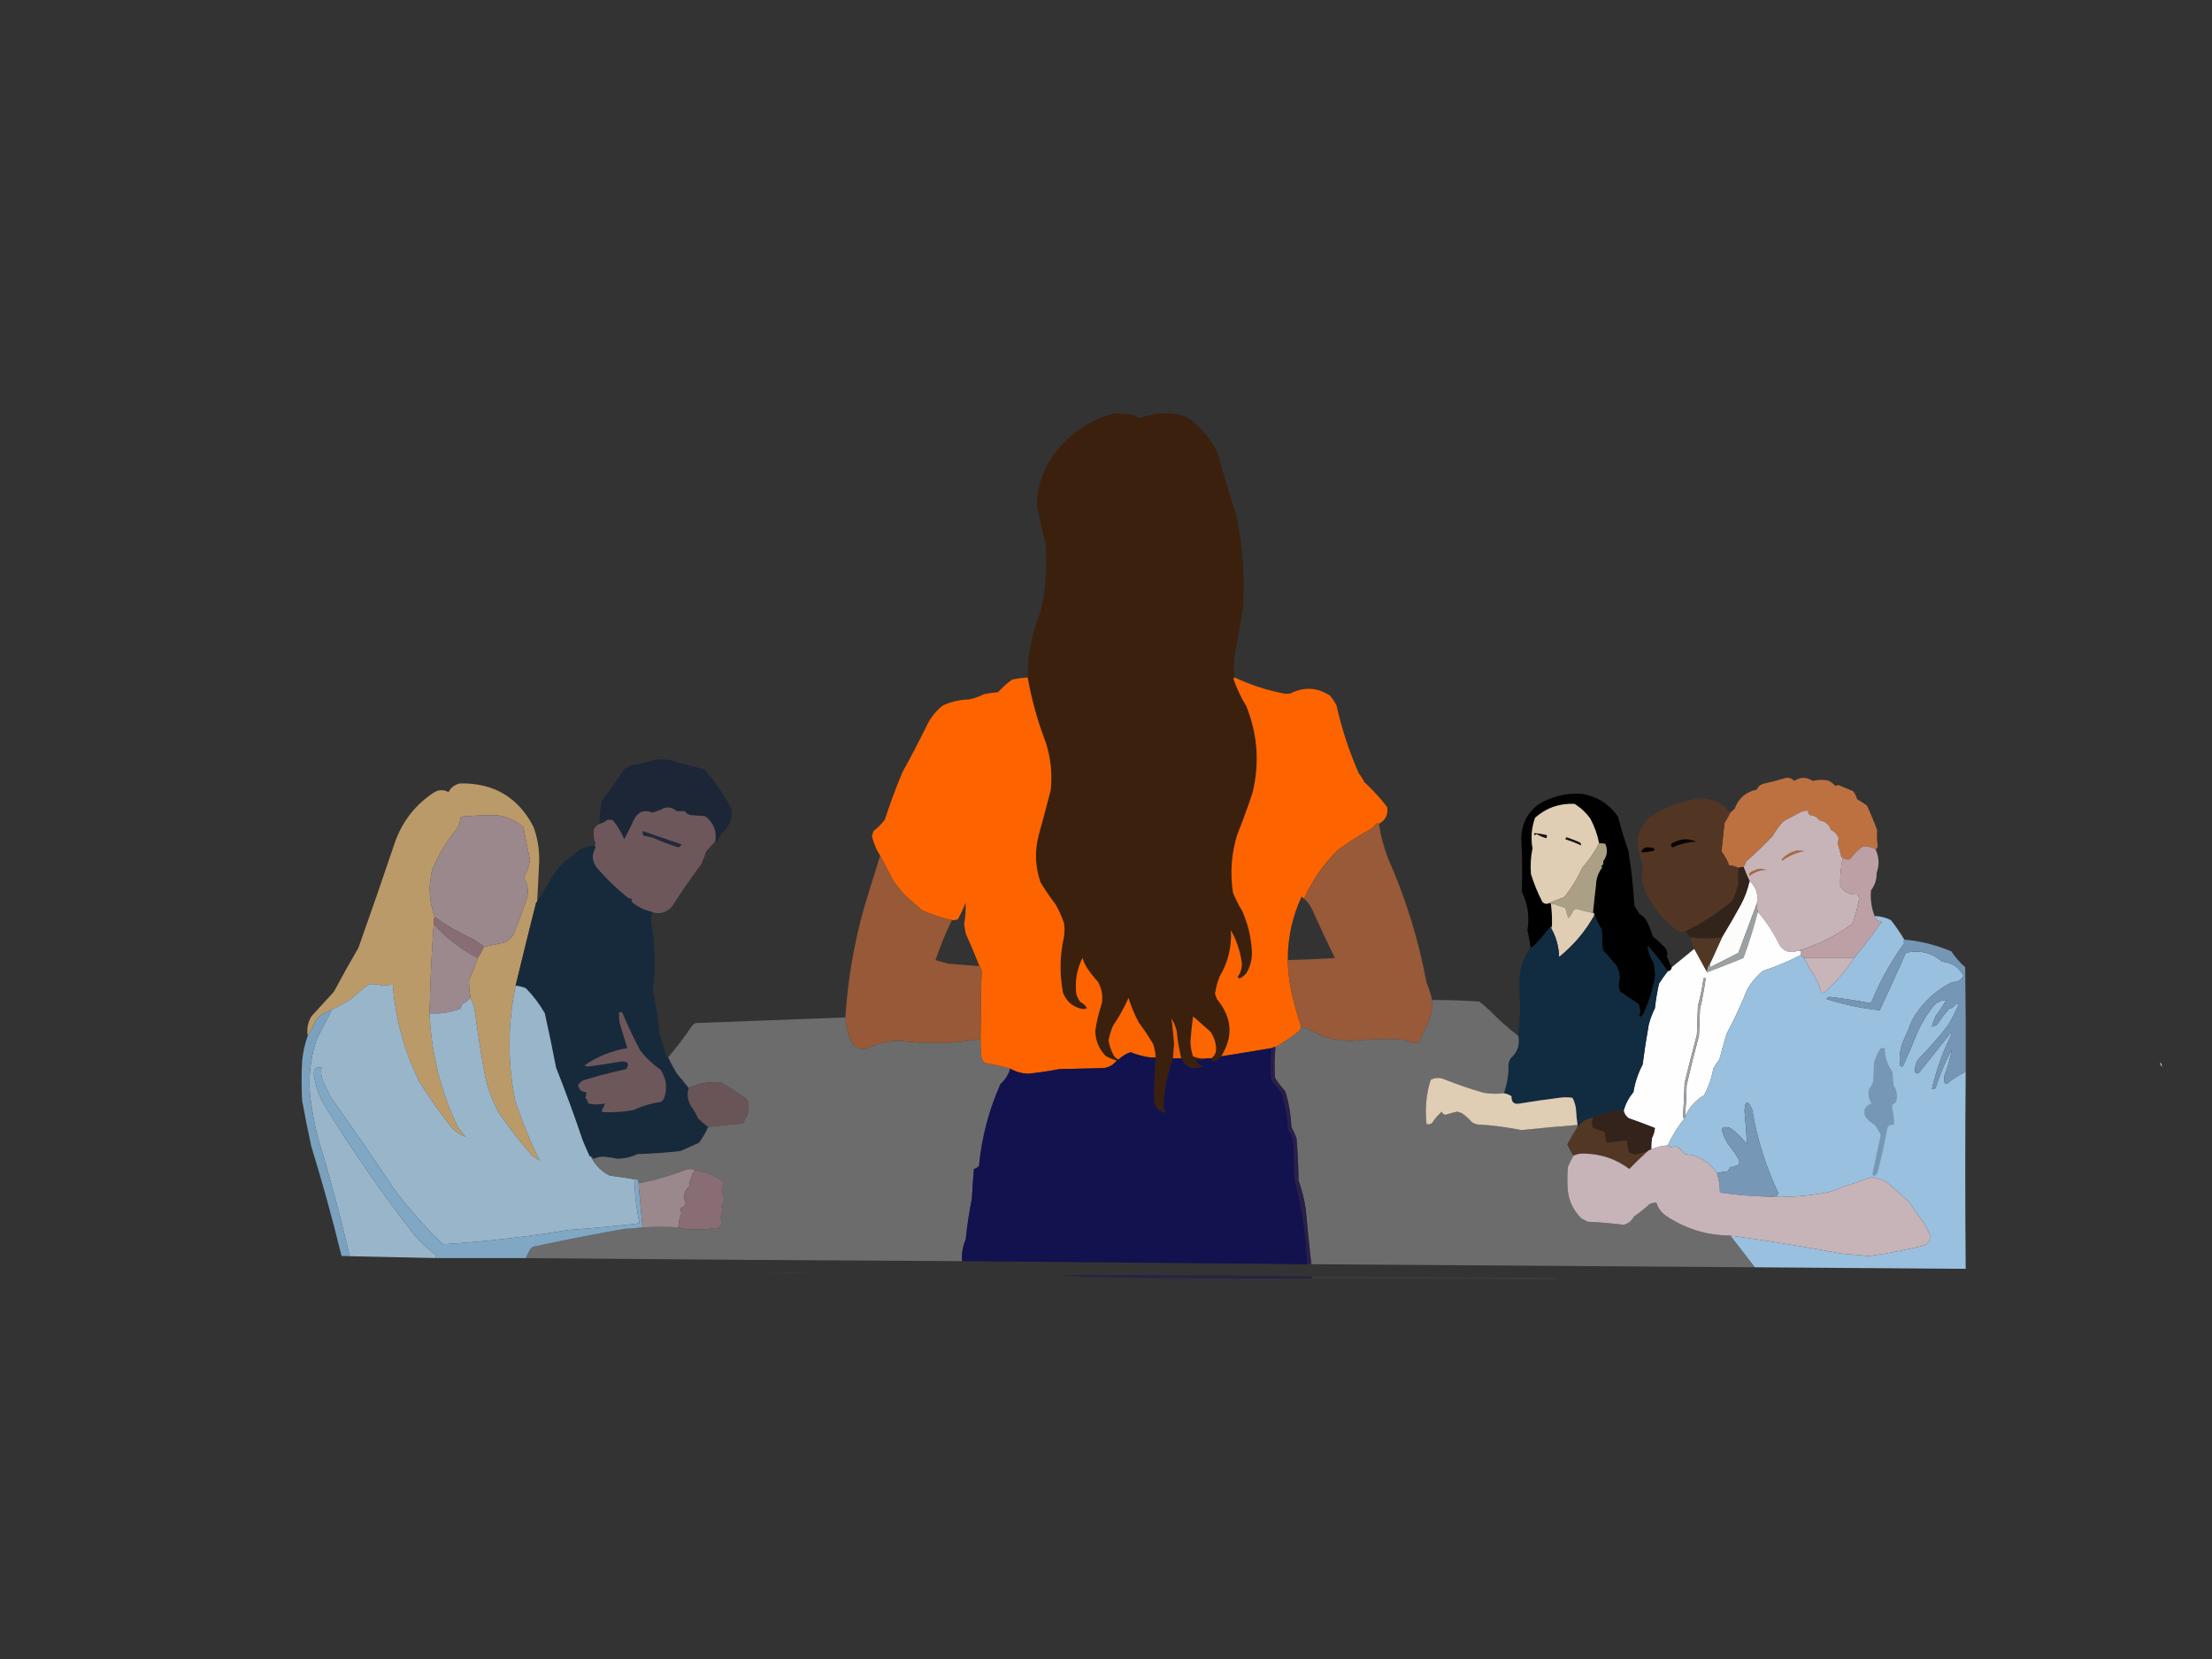 <?xml version="1.0" encoding="UTF-8"?>
<!DOCTYPE svg PUBLIC "-//W3C//DTD SVG 1.1//EN" "http://www.w3.org/Graphics/SVG/1.1/DTD/svg11.dtd">
<svg xmlns="http://www.w3.org/2000/svg" version="1.1" width="2160px" height="1620px" style="shape-rendering:geometricPrecision; text-rendering:geometricPrecision; image-rendering:optimizeQuality; fill-rule:evenodd; clip-rule:evenodd" xmlns:xlink="http://www.w3.org/1999/xlink">
<rect width="100%" height="100%" fill="#333333" stroke="none"/>
<g><path style="opacity:0.998" fill="#3b200e" d="M 1205.5,661.5 C 1204.9,661.735 1204.57,662.235 1204.5,663C 1207.72,672.33 1211.88,681.164 1217,689.5C 1228.15,717.224 1230.15,745.558 1223,774.5C 1218.4,788.309 1213.4,801.976 1208,815.5C 1202.42,833.859 1201.09,852.526 1204,871.5C 1206.47,877.779 1209.47,883.779 1213,889.5C 1218.69,902.244 1221.85,915.577 1222.5,929.5C 1222.7,937.033 1220.87,944.033 1217,950.5C 1215.1,952.53 1212.94,954.197 1210.5,955.5C 1209.69,955.192 1209.03,954.692 1208.5,954C 1212.32,948.795 1213.49,942.962 1212,936.5C 1210.26,926.615 1206.93,917.282 1202,908.5C 1202.89,924.621 1199.22,939.621 1191,953.5C 1188.89,958.835 1187.39,964.335 1186.5,970C 1186.91,972.321 1187.74,974.487 1189,976.5C 1203.26,994.121 1204.43,1012.45 1192.5,1031.5C 1190.21,1034.46 1187.21,1036.12 1183.5,1036.5C 1183.74,1035.21 1183.4,1034.21 1182.5,1033.5C 1186.03,1031.31 1187.7,1027.97 1187.5,1023.5C 1187.15,1017.63 1185.32,1012.29 1182,1007.5C 1176.33,1002.5 1170.67,997.5 1165,992.5C 1163.98,1000.32 1163.15,1008.15 1162.5,1016C 1162.45,1021.31 1163.28,1026.47 1165,1031.5C 1169.18,1033.4 1173.68,1034.07 1178.5,1033.5C 1174.98,1034.17 1171.31,1034.83 1167.5,1035.5C 1169.06,1038.29 1171.4,1040.12 1174.5,1041C 1165.21,1045.37 1158.21,1042.87 1153.5,1033.5C 1151.37,1024.65 1149.87,1015.65 1149,1006.5C 1147.89,1002.28 1146.22,998.281 1144,994.5C 1144.96,1002.76 1145.79,1011.1 1146.5,1019.5C 1146,1024.16 1145.67,1028.83 1145.5,1033.5C 1139.84,1048.94 1136.68,1064.94 1136,1081.5C 1136.64,1082.97 1137.47,1084.3 1138.5,1085.5C 1138,1085.83 1137.5,1086.17 1137,1086.5C 1130.87,1084.94 1127.54,1080.94 1127,1074.5C 1126.79,1060.81 1127.29,1047.14 1128.5,1033.5C 1126.26,1033.79 1124.26,1033.46 1122.5,1032.5C 1124.5,1032.5 1126.5,1032.5 1128.5,1032.5C 1128.25,1028.06 1127.41,1023.73 1126,1019.5C 1121.73,1012.23 1117.06,1005.23 1112,998.5C 1107.88,990.813 1104.55,982.813 1102,974.5C 1097.78,983.952 1092.78,992.952 1087,1001.5C 1084.9,1006.14 1083.4,1010.98 1082.5,1016C 1083.29,1020.74 1084.79,1025.24 1087,1029.5C 1088.08,1032.08 1089.91,1033.75 1092.5,1034.5C 1092.16,1035.34 1091.49,1035.67 1090.5,1035.5C 1086.68,1034.6 1083.02,1033.1 1079.5,1031C 1073.01,1024.18 1069.68,1016.01 1069.5,1006.5C 1070.88,997.308 1073.05,988.308 1076,979.5C 1077.06,972.054 1075.72,965.054 1072,958.5C 1067.95,954.12 1064.29,949.454 1061,944.5C 1059.39,941.618 1058.06,938.618 1057,935.5C 1051.52,946.565 1049.52,958.232 1051,970.5C 1051.81,973.446 1053.14,976.112 1055,978.5C 1057.81,979.764 1059.98,981.764 1061.5,984.5C 1060.5,984.833 1059.5,985.167 1058.5,985.5C 1048.65,984.163 1041.82,978.83 1038,969.5C 1034.53,951.108 1034.87,932.774 1039,914.5C 1039.67,910.167 1039.67,905.833 1039,901.5C 1036.89,895.274 1034.22,889.274 1031,883.5C 1025.61,876.441 1020.61,869.107 1016,861.5C 1010.93,846.75 1010.26,831.75 1014,816.5C 1018.15,801.562 1022.15,786.562 1026,771.5C 1027.68,755.478 1026.01,739.812 1021,724.5C 1013.11,703.942 1007.28,682.942 1003.5,661.5C 1003.37,639.303 1007.54,617.97 1016,597.5C 1021.24,575.466 1022.9,553.133 1021,530.5C 1017.75,518.088 1014.92,505.588 1012.5,493C 1013.06,474.235 1018.89,457.401 1030,442.5C 1041.93,427.016 1056.76,415.516 1074.5,408C 1079.56,406.091 1084.73,404.591 1090,403.5C 1095.15,404.138 1100.32,404.638 1105.5,405C 1108.21,405.773 1110.71,406.94 1113,408.5C 1127.96,402.432 1143.13,401.932 1158.5,407C 1171.86,416.03 1182.02,427.863 1189,442.5C 1194.83,463.654 1201.16,484.654 1208,505.5C 1213.51,534.266 1215.51,563.266 1214,592.5C 1211.72,607.577 1209.05,622.577 1206,637.5C 1204.61,645.519 1204.44,653.519 1205.5,661.5 Z"/></g>
<g><path style="opacity:0.996" fill="#fe6500" d="M 1003.5,661.5 C 1007.28,682.942 1013.11,703.942 1021,724.5C 1026.01,739.812 1027.68,755.478 1026,771.5C 1022.15,786.562 1018.15,801.562 1014,816.5C 1010.26,831.75 1010.93,846.75 1016,861.5C 1020.61,869.107 1025.61,876.441 1031,883.5C 1034.22,889.274 1036.89,895.274 1039,901.5C 1039.67,905.833 1039.67,910.167 1039,914.5C 1034.87,932.774 1034.53,951.108 1038,969.5C 1041.82,978.83 1048.65,984.163 1058.5,985.5C 1059.5,985.167 1060.5,984.833 1061.5,984.5C 1059.98,981.764 1057.81,979.764 1055,978.5C 1053.14,976.112 1051.81,973.446 1051,970.5C 1049.52,958.232 1051.52,946.565 1057,935.5C 1058.06,938.618 1059.39,941.618 1061,944.5C 1064.29,949.454 1067.95,954.12 1072,958.5C 1075.72,965.054 1077.06,972.054 1076,979.5C 1073.05,988.308 1070.88,997.308 1069.5,1006.5C 1069.68,1016.01 1073.01,1024.18 1079.5,1031C 1083.02,1033.1 1086.68,1034.6 1090.5,1035.5C 1087.3,1039.84 1082.97,1042.34 1077.5,1043C 1063.17,1043.33 1048.83,1043.67 1034.5,1044C 1024.4,1045.92 1014.24,1047.42 1004,1048.5C 997.662,1048.26 991.829,1046.59 986.5,1043.5C 978.274,1041.24 969.941,1039.41 961.5,1038C 959.226,1035.66 958.059,1032.82 958,1029.5C 957.501,1024.51 957.334,1019.51 957.5,1014.5C 957.565,992.823 957.898,970.99 958.5,949C 958.607,946.779 957.94,944.946 956.5,943.5C 952.294,932.75 947.794,922.083 943,911.5C 942.5,908.5 942,905.5 941.5,902.5C 942.665,895.525 943.165,888.525 943,881.5C 940.754,886.99 938.254,892.323 935.5,897.5C 933.591,898.348 931.591,898.682 929.5,898.5C 919.628,896.265 909.961,893.099 900.5,889C 895.167,884.333 889.833,879.667 884.5,875C 879.954,870.123 875.787,864.956 872,859.5C 867.72,851.44 863.553,843.44 859.5,835.5C 855.675,829.702 853.008,823.369 851.5,816.5C 851.899,814.803 852.399,813.137 853,811.5C 857.14,808.272 860.806,804.605 864,800.5C 869.077,784.936 874.743,769.602 881,754.5C 889.37,739.416 897.37,724.083 905,708.5C 908.706,700.799 913.873,694.299 920.5,689C 928.692,685.174 937.359,683.174 946.5,683C 951.383,681.928 956.05,680.261 960.5,678C 965.104,676.939 969.771,676.273 974.5,676C 978.669,671.334 983.335,667.168 988.5,663.5C 993.45,662.542 998.45,661.876 1003.5,661.5 Z"/></g>
<g><path style="opacity:0.994" fill="#fe6500" d="M 1205.5,661.5 C 1220.5,668.557 1236.17,673.724 1252.5,677C 1255.17,677.667 1257.83,677.667 1260.5,677C 1273.9,670.393 1286.74,671.226 1299,679.5C 1301.25,682.328 1303.25,685.328 1305,688.5C 1310.14,711.574 1317.47,733.908 1327,755.5C 1329.06,757.901 1330.73,760.567 1332,763.5C 1340.3,771.129 1347.8,779.296 1354.5,788C 1355.75,795.289 1353.08,800.789 1346.5,804.5C 1345.88,804.389 1345.38,804.056 1345,803.5C 1343.17,805.333 1341.33,807.167 1339.5,809C 1327.99,815.251 1316.99,822.251 1306.5,830C 1292.38,843.753 1281.38,859.587 1273.5,877.5C 1272.54,877.047 1271.71,876.381 1271,875.5C 1261.85,895.087 1257.35,915.754 1257.5,937.5C 1257.74,947.796 1258.91,958.129 1261,968.5C 1263.67,980.009 1266.84,991.342 1270.5,1002.5C 1270.25,1004.17 1269.58,1005.67 1268.5,1007C 1261.11,1012.69 1253.45,1017.85 1245.5,1022.5C 1244.04,1022.43 1242.71,1022.77 1241.5,1023.5C 1225.18,1026.28 1208.84,1028.94 1192.5,1031.5C 1204.43,1012.45 1203.26,994.121 1189,976.5C 1187.74,974.487 1186.91,972.321 1186.5,970C 1187.39,964.335 1188.89,958.835 1191,953.5C 1199.22,939.621 1202.89,924.621 1202,908.5C 1206.93,917.282 1210.26,926.615 1212,936.5C 1213.49,942.962 1212.32,948.795 1208.5,954C 1209.03,954.692 1209.69,955.192 1210.5,955.5C 1212.94,954.197 1215.1,952.53 1217,950.5C 1220.87,944.033 1222.7,937.033 1222.5,929.5C 1221.85,915.577 1218.69,902.244 1213,889.5C 1209.47,883.779 1206.47,877.779 1204,871.5C 1201.09,852.526 1202.42,833.859 1208,815.5C 1213.4,801.976 1218.4,788.309 1223,774.5C 1230.15,745.558 1228.15,717.224 1217,689.5C 1211.88,681.164 1207.72,672.33 1204.5,663C 1204.57,662.235 1204.9,661.735 1205.5,661.5 Z"/></g>
<g><path style="opacity:0.992" fill="#1e2738" d="M 698.5,821.5 C 700.041,811.407 696.708,803.24 688.5,797C 683.833,796.667 679.167,796.333 674.5,796C 671.977,795.482 669.977,794.148 668.5,792C 665.867,792.253 663.2,792.253 660.5,792C 657.041,788.886 653.041,787.886 648.5,789C 644.855,790.978 641.021,792.478 637,793.5C 629.068,790.356 623.068,792.689 619,800.5C 616.115,807 612.948,813.333 609.5,819.5C 606.756,812.856 603.09,806.689 598.5,801C 596.5,800.333 594.5,800.333 592.5,801C 590.391,802.646 588.057,803.812 585.5,804.5C 585.163,796.921 585.996,789.255 588,781.5C 595.556,771.611 602.722,761.444 609.5,751C 612.167,749.667 614.833,748.333 617.5,747C 624.974,745.965 632.308,744.298 639.5,742C 644.167,741.333 648.833,741.333 653.5,742C 664.717,745.425 676.051,748.425 687.5,751C 698.258,762.932 707.258,776.099 714.5,790.5C 715.385,799.646 712.218,807.312 705,813.5C 703.243,816.014 701.743,818.681 700.5,821.5C 699.571,822.55 698.905,822.55 698.5,821.5 Z"/></g>
<g><path style="opacity:0.984" fill="#bf7241" d="M 1831.5,829.5 C 1827.51,826.953 1823.18,826.12 1818.5,827C 1813.82,830.376 1809.82,834.376 1806.5,839C 1803.93,839.609 1801.6,839.109 1799.5,837.5C 1798.88,837.389 1798.38,837.056 1798,836.5C 1797.11,832.79 1796.11,829.123 1795,825.5C 1794.37,823.287 1794.54,821.12 1795.5,819C 1794.25,814.95 1791.75,812.116 1788,810.5C 1786.08,805.111 1782.25,801.945 1776.5,801C 1774.38,797.841 1771.38,796.174 1767.5,796C 1765.96,794.89 1765.3,793.39 1765.5,791.5C 1763.07,791.523 1760.74,792.023 1758.5,793C 1752.83,796 1747.17,799 1741.5,802C 1737.39,806.391 1733.89,811.224 1731,816.5C 1722.69,825.142 1714.02,833.476 1705,841.5C 1704.63,843.452 1703.8,845.118 1702.5,846.5C 1700.78,846.629 1699.12,846.962 1697.5,847.5C 1694.72,846.032 1691.72,845.199 1688.5,845C 1686.63,840.097 1684.13,835.597 1681,831.5C 1681.97,822.202 1682.97,812.868 1684,803.5C 1686.06,800.277 1687.9,796.943 1689.5,793.5C 1691.13,792.375 1692.63,791.041 1694,789.5C 1697.72,779.45 1704.89,773.283 1715.5,771C 1717.05,767.554 1719.72,765.554 1723.5,765C 1730.57,763.316 1737.57,761.483 1744.5,759.5C 1747.51,759.258 1750.01,760.258 1752,762.5C 1758.01,758.607 1764.01,758.607 1770,762.5C 1774.79,761.414 1779.63,761.247 1784.5,762C 1787.56,763.057 1790.06,764.891 1792,767.5C 1793,767.167 1794,766.833 1795,766.5C 1799.76,768.589 1804.59,770.589 1809.5,772.5C 1811.36,774.893 1812.7,777.56 1813.5,780.5C 1816.75,782.375 1819.92,784.375 1823,786.5C 1826.69,794.422 1830.02,802.422 1833,810.5C 1832.63,815.686 1832.8,820.853 1833.5,826C 1833.39,827.681 1832.73,828.848 1831.5,829.5 Z"/></g>
<g><path style="opacity:0.992" fill="#000000" d="M 1632.5,944.5 C 1632.17,946.833 1630.83,948.167 1628.5,948.5C 1622.63,939.78 1616.13,931.447 1609,923.5C 1609.62,929.623 1611.62,935.289 1615,940.5C 1615.32,944.195 1615.82,947.862 1616.5,951.5C 1614.49,965.167 1610.49,978.167 1604.5,990.5C 1603.44,992.112 1602.11,992.945 1600.5,993C 1601.9,988.796 1601.73,984.629 1600,980.5C 1593.96,976.496 1587.96,972.496 1582,968.5C 1581.09,966.256 1580.59,963.923 1580.5,961.5C 1582.37,954.796 1581.54,948.463 1578,942.5C 1573.67,937.5 1569.33,932.5 1565,927.5C 1564.67,920.833 1564.33,914.167 1564,907.5C 1561.29,903.419 1559.13,899.086 1557.5,894.5C 1557.74,893.209 1557.4,892.209 1556.5,891.5C 1556.17,891.5 1555.83,891.5 1555.5,891.5C 1556.38,882.323 1557.38,873.156 1558.5,864C 1558.65,857.955 1560.65,852.289 1564.5,847C 1564.17,846.667 1563.83,846.333 1563.5,846C 1565.42,844.54 1566.09,842.873 1565.5,841C 1569.47,835.537 1570.13,829.87 1567.5,824C 1565.53,823.505 1563.53,823.338 1561.5,823.5C 1559.91,815.176 1557.08,807.176 1553,799.5C 1548.79,793.622 1543.62,788.789 1537.5,785C 1522.81,784.341 1509.97,788.841 1499,798.5C 1495.52,808.281 1494.68,818.281 1496.5,828.5C 1494.78,836.756 1494.28,845.09 1495,853.5C 1497.88,862.821 1501.55,871.821 1506,880.5C 1508.19,882.837 1510.69,883.17 1513.5,881.5C 1513.5,882.167 1513.83,882.5 1514.5,882.5C 1515.34,889.465 1515.67,896.465 1515.5,903.5C 1514.83,903.5 1514.5,903.833 1514.5,904.5C 1509.85,910.262 1505.01,915.929 1500,921.5C 1498.55,923.464 1496.72,924.797 1494.5,925.5C 1493.89,919.775 1492.89,914.108 1491.5,908.5C 1493.68,895.247 1491.85,882.58 1486,870.5C 1486.63,853.166 1486.46,835.832 1485.5,818.5C 1485.78,805.153 1491.11,794.32 1501.5,786C 1514.38,777.947 1528.38,774.281 1543.5,775C 1558.98,777.314 1571.15,784.814 1580,797.5C 1582.88,808.677 1586.21,819.677 1590,830.5C 1592.97,848.38 1594.97,866.38 1596,884.5C 1597.67,887.167 1599.33,889.833 1601,892.5C 1604,894.167 1606.33,896.5 1608,899.5C 1610.45,904.319 1612.45,909.319 1614,914.5C 1618.69,918.188 1623.02,922.188 1627,926.5C 1627.35,928.218 1627.85,929.885 1628.5,931.5C 1628.29,932.086 1627.96,932.586 1627.5,933C 1628.77,937.035 1630.44,940.868 1632.5,944.5 Z"/></g>
<g><path style="opacity:0.998" fill="#bb9a69" d="M 524.5,880.5 C 523.833,880.5 523.5,880.833 523.5,881.5C 516.677,908.459 510.01,935.459 503.5,962.5C 495.702,999.852 495.535,1037.19 503,1074.5C 509.738,1094.94 517.738,1114.6 527,1133.5C 524.63,1131.63 522.13,1129.96 519.5,1128.5C 507.941,1115.04 497.108,1101.04 487,1086.5C 480.353,1074.27 475.686,1061.27 473,1047.5C 469.566,1028.23 466.566,1008.9 464,989.5C 463.18,984.176 461.68,979.176 459.5,974.5C 458.502,968.856 458.002,963.189 458,957.5C 461.124,950.257 463.957,942.923 466.5,935.5C 468.736,932.033 470.736,928.366 472.5,924.5C 479.533,923.326 486.533,921.826 493.5,920C 496.295,918.207 498.795,916.04 501,913.5C 505.73,901.977 510.063,890.31 514,878.5C 516.64,870.85 515.806,863.683 511.5,857C 514.641,851.722 516.641,846.055 517.5,840C 515.332,829.158 513.165,818.325 511,807.5C 503.329,800.944 494.495,797.111 484.5,796C 472.767,795.921 461.267,796.421 450,797.5C 449.466,801.768 448.133,805.768 446,809.5C 435.943,821.616 427.943,834.949 422,849.5C 418.125,865.123 418.958,880.456 424.5,895.5C 423.532,897.607 423.198,899.941 423.5,902.5C 421.37,931.448 420.037,960.448 419.5,989.5C 421.117,1028.43 430.283,1065.43 447,1100.5C 449.5,1103.67 452,1106.83 454.5,1110C 448.332,1107.87 443.165,1104.04 439,1098.5C 428.261,1084.69 418.261,1070.36 409,1055.5C 394.57,1025.78 386.07,994.447 383.5,961.5C 380.492,961.701 377.492,962.034 374.5,962.5C 369.872,961.338 365.205,960.838 360.5,961C 354.542,965.289 348.876,969.956 343.5,975C 336.727,979.384 329.727,983.217 322.5,986.5C 317.284,988.363 312.784,991.363 309,995.5C 306.378,1001.08 303.544,1006.42 300.5,1011.5C 299.395,1004.85 300.562,998.516 304,992.5C 311.333,984.5 318.667,976.5 326,968.5C 333.746,954.005 341.746,939.672 350,925.5C 362.306,890.943 374.306,856.276 386,821.5C 393.354,801.493 405.854,785.66 423.5,774C 428.285,771.002 433.119,770.836 438,773.5C 440.348,768.839 444.181,766.006 449.5,765C 482.258,764.452 506.092,778.619 521,807.5C 524.923,818.284 526.756,829.451 526.5,841C 525.93,854.18 525.263,867.346 524.5,880.5 Z"/></g>
<g><path style="opacity:0.995" fill="#533724" d="M 1689.5,793.5 C 1687.9,796.943 1686.06,800.277 1684,803.5C 1682.97,812.868 1681.97,822.202 1681,831.5C 1684.13,835.597 1686.63,840.097 1688.5,845C 1691.72,845.199 1694.72,846.032 1697.5,847.5C 1697.18,852.914 1697.18,858.247 1697.5,863.5C 1695.97,868.948 1694.14,874.282 1692,879.5C 1677.63,891.395 1662.13,901.395 1645.5,909.5C 1643.94,909.519 1642.44,909.852 1641,910.5C 1623.04,898.87 1610.71,882.87 1604,862.5C 1603.38,857.646 1603.55,852.813 1604.5,848C 1603.44,842.384 1601.94,836.884 1600,831.5C 1597.35,817.334 1601.52,805.834 1612.5,797C 1626.99,787.583 1642.82,781.75 1660,779.5C 1672.17,779.504 1682,784.171 1689.5,793.5 Z"/></g>
<g><path style="opacity:1" fill="#dfcdb4" d="M 1561.5,823.5 C 1557,832.169 1551.5,840.169 1545,847.5C 1540.39,857.772 1534.55,867.272 1527.5,876C 1522.72,877.847 1518.06,879.68 1513.5,881.5C 1510.69,883.17 1508.19,882.837 1506,880.5C 1501.55,871.821 1497.88,862.821 1495,853.5C 1494.28,845.09 1494.78,836.756 1496.5,828.5C 1494.68,818.281 1495.52,808.281 1499,798.5C 1509.97,788.841 1522.81,784.341 1537.5,785C 1543.62,788.789 1548.79,793.622 1553,799.5C 1557.08,807.176 1559.91,815.176 1561.5,823.5 Z"/></g>
<g><path style="opacity:0.998" fill="#6d575b" d="M 698.5,821.5 C 695.551,824.788 692.551,828.121 689.5,831.5C 688.186,835.567 686.686,839.567 685,843.5C 674.84,857.152 665.173,871.152 656,885.5C 650.454,891.412 643.954,893.079 636.5,890.5C 630.431,889.137 624.765,886.637 619.5,883C 617.393,881.736 616.393,879.903 616.5,877.5C 615.448,877.649 614.448,877.483 613.5,877C 602.035,867.869 591.535,857.702 582,846.5C 577.927,840.367 577.76,834.034 581.5,827.5C 581.137,826.817 580.804,826.15 580.5,825.5C 581.124,825.083 581.457,824.416 581.5,823.5C 579.718,818.966 579.218,814.299 580,809.5C 581.352,807.251 583.185,805.584 585.5,804.5C 588.057,803.812 590.391,802.646 592.5,801C 594.5,800.333 596.5,800.333 598.5,801C 603.09,806.689 606.756,812.856 609.5,819.5C 612.948,813.333 616.115,807 619,800.5C 623.068,792.689 629.068,790.356 637,793.5C 641.021,792.478 644.855,790.978 648.5,789C 653.041,787.886 657.041,788.886 660.5,792C 663.2,792.253 665.867,792.253 668.5,792C 669.977,794.148 671.977,795.482 674.5,796C 679.167,796.333 683.833,796.667 688.5,797C 696.708,803.24 700.041,811.407 698.5,821.5 Z"/></g>
<g><path style="opacity:1" fill="#c7b4b8" d="M 1799.5,837.5 C 1797.51,846.735 1796.68,856.068 1797,865.5C 1800.92,871.207 1806.42,873.874 1813.5,873.5C 1814.84,874.688 1815.51,876.188 1815.5,878C 1813.91,885.3 1812.08,892.467 1810,899.5C 1809.53,900.931 1808.7,902.097 1807.5,903C 1791.56,914.47 1774.23,922.97 1755.5,928.5C 1748.36,931.12 1742.53,929.453 1738,923.5C 1732.29,911.377 1725.12,900.377 1716.5,890.5C 1715.91,887.873 1715.58,885.206 1715.5,882.5C 1717.29,873.679 1714.96,866.346 1708.5,860.5C 1706.29,855.873 1704.29,851.206 1702.5,846.5C 1703.8,845.118 1704.63,843.452 1705,841.5C 1714.02,833.476 1722.69,825.142 1731,816.5C 1733.89,811.224 1737.39,806.391 1741.5,802C 1747.17,799 1752.83,796 1758.5,793C 1760.74,792.023 1763.07,791.523 1765.5,791.5C 1765.3,793.39 1765.96,794.89 1767.5,796C 1771.38,796.174 1774.38,797.841 1776.5,801C 1782.25,801.945 1786.08,805.111 1788,810.5C 1791.75,812.116 1794.25,814.95 1795.5,819C 1794.54,821.12 1794.37,823.287 1795,825.5C 1796.11,829.123 1797.11,832.79 1798,836.5C 1798.38,837.056 1798.88,837.389 1799.5,837.5 Z"/></g>
<g><path style="opacity:1" fill="#9a888d" d="M 472.5,924.5 C 468.649,921.22 464.315,918.387 459.5,916C 447.148,910.164 435.482,903.331 424.5,895.5C 418.958,880.456 418.125,865.123 422,849.5C 427.943,834.949 435.943,821.616 446,809.5C 448.133,805.768 449.466,801.768 450,797.5C 461.267,796.421 472.767,795.921 484.5,796C 494.495,797.111 503.329,800.944 511,807.5C 513.165,818.325 515.332,829.158 517.5,840C 516.641,846.055 514.641,851.722 511.5,857C 515.806,863.683 516.64,870.85 514,878.5C 510.063,890.31 505.73,901.977 501,913.5C 498.795,916.04 496.295,918.207 493.5,920C 486.533,921.826 479.533,923.326 472.5,924.5 Z"/></g>
<g><path style="opacity:0.997" fill="#985a38" d="M 1346.5,804.5 C 1348.34,816.514 1351.5,828.181 1356,839.5C 1372.97,878.038 1385.3,918.038 1393,959.5C 1395.34,965.019 1397.17,970.686 1398.5,976.5C 1398.77,981.913 1398.27,987.246 1397,992.5C 1393.36,1001.07 1389.53,1009.57 1385.5,1018C 1382.83,1018.67 1380.17,1018.67 1377.5,1018C 1374.35,1016.4 1371.02,1015.4 1367.5,1015C 1351.13,1014.26 1334.8,1014.76 1318.5,1016.5C 1309.27,1016.28 1300.27,1014.78 1291.5,1012C 1284.75,1008.29 1277.75,1005.12 1270.5,1002.5C 1266.84,991.342 1263.67,980.009 1261,968.5C 1258.91,958.129 1257.74,947.796 1257.5,937.5C 1272.84,937.125 1288.18,936.458 1303.5,935.5C 1295.71,919.59 1288.21,903.59 1281,887.5C 1279.02,883.7 1276.52,880.366 1273.5,877.5C 1281.38,859.587 1292.38,843.753 1306.5,830C 1316.99,822.251 1327.99,815.251 1339.5,809C 1341.33,807.167 1343.17,805.333 1345,803.5C 1345.38,804.056 1345.88,804.389 1346.5,804.5 Z"/></g>
<g><path style="opacity:1" fill="#232939" d="M 627.5,811.5 C 640.198,815.896 652.865,820.229 665.5,824.5C 664.833,825.833 663.833,826.833 662.5,827.5C 653.954,824.819 645.621,821.653 637.5,818C 634.529,817.206 631.529,816.539 628.5,816C 627.62,814.644 627.286,813.144 627.5,811.5 Z"/></g>
<g><path style="opacity:1" fill="#0f0f0c" d="M 1498.5,813.5 C 1502.56,813.848 1506.56,814.514 1510.5,815.5C 1510.65,816.552 1510.48,817.552 1510,818.5C 1506.69,817.595 1503.52,816.262 1500.5,814.5C 1498.11,815.988 1497.45,815.655 1498.5,813.5 Z"/></g>
<g><path style="opacity:1" fill="#141311" d="M 1529.5,817.5 C 1533.52,818.895 1537.52,820.395 1541.5,822C 1543.26,822.72 1544.09,823.887 1544,825.5C 1538.96,823.209 1533.8,821.209 1528.5,819.5C 1528.86,818.817 1529.2,818.15 1529.5,817.5 Z"/></g>
<g><path style="opacity:1" fill="#090503" d="M 1644.5,819.5 C 1648.76,819.384 1652.76,820.217 1656.5,822C 1648.41,822.224 1640.75,824.057 1633.5,827.5C 1631.51,826.537 1631.18,825.204 1632.5,823.5C 1636.36,821.351 1640.36,820.018 1644.5,819.5 Z"/></g>
<g><path style="opacity:1" fill="#aba086" d="M 1561.5,823.5 C 1563.53,823.338 1565.53,823.505 1567.5,824C 1570.13,829.87 1569.47,835.537 1565.5,841C 1566.09,842.873 1565.42,844.54 1563.5,846C 1563.83,846.333 1564.17,846.667 1564.5,847C 1560.65,852.289 1558.65,857.955 1558.5,864C 1557.38,873.156 1556.38,882.323 1555.5,891.5C 1550.16,890.389 1544.82,889.056 1539.5,887.5C 1537.97,887.529 1536.8,888.196 1536,889.5C 1534.98,892.21 1533.48,894.543 1531.5,896.5C 1530.25,893.244 1529.25,889.91 1528.5,886.5C 1524.55,885.461 1520.72,884.128 1517,882.5C 1515.98,883.634 1515.32,883.301 1515,881.5C 1514.6,881.728 1514.43,882.062 1514.5,882.5C 1513.83,882.5 1513.5,882.167 1513.5,881.5C 1518.06,879.68 1522.72,877.847 1527.5,876C 1534.55,867.272 1540.39,857.772 1545,847.5C 1551.5,840.169 1557,832.169 1561.5,823.5 Z"/></g>
<g><path style="opacity:0.998" fill="#172a3b" d="M 580.5,825.5 C 580.804,826.15 581.137,826.817 581.5,827.5C 577.76,834.034 577.927,840.367 582,846.5C 591.535,857.702 602.035,867.869 613.5,877C 614.448,877.483 615.448,877.649 616.5,877.5C 616.393,879.903 617.393,881.736 619.5,883C 624.765,886.637 630.431,889.137 636.5,890.5C 636.806,892.872 636.472,895.372 635.5,898C 639.828,921.054 640.494,944.221 637.5,967.5C 640.641,981.344 642.807,995.344 644,1009.5C 646.409,1016.06 648.409,1022.73 650,1029.5C 650.377,1030.94 651.21,1031.94 652.5,1032.5C 655.033,1037.9 657.867,1043.23 661,1048.5C 665.046,1053.04 668.879,1057.71 672.5,1062.5C 670.745,1068.83 671.578,1074.83 675,1080.5C 677.765,1084.26 680.098,1088.26 682,1092.5C 685.145,1095.3 688.312,1097.97 691.5,1100.5C 689.155,1106.02 686.155,1111.19 682.5,1116C 676.5,1118.67 670.5,1121.33 664.5,1124C 650.562,1125.59 636.562,1126.59 622.5,1127C 616.261,1130 609.595,1131.5 602.5,1131.5C 597.723,1130.43 592.89,1129.76 588,1129.5C 585.177,1129.67 582.51,1130.34 580,1131.5C 579.235,1131.43 578.735,1131.1 578.5,1130.5C 579.557,1129.79 579.224,1129.46 577.5,1129.5C 576.624,1129.63 575.957,1129.3 575.5,1128.5C 573.236,1123.54 571.069,1118.54 569,1113.5C 560.924,1089.6 552.257,1065.94 543,1042.5C 539.577,1024.78 535.91,1007.11 532,989.5C 526.927,980.527 520.76,972.36 513.5,965C 510.28,963.648 506.947,962.814 503.5,962.5C 510.01,935.459 516.677,908.459 523.5,881.5C 524.167,881.5 524.5,881.167 524.5,880.5C 529.892,872.062 535.059,863.395 540,854.5C 543.488,849.681 547.321,845.181 551.5,841C 556.454,837.715 561.12,834.048 565.5,830C 570.224,827.45 575.224,825.95 580.5,825.5 Z"/></g>
<g><path style="opacity:0.995" fill="#050302" d="M 1606.5,827.5 C 1609.19,827.336 1611.85,827.503 1614.5,828C 1615.83,829 1615.83,830 1614.5,831C 1611.32,831.407 1608.15,831.907 1605,832.5C 1604.17,832.167 1603.33,831.833 1602.5,831.5C 1603.55,829.784 1604.88,828.451 1606.5,827.5 Z"/></g>
<g><path style="opacity:0.998" fill="#bda0a5" d="M 1831.5,829.5 C 1834.99,836.937 1835.32,844.604 1832.5,852.5C 1832.71,858.623 1830.87,864.29 1827,869.5C 1826.29,878.133 1827.45,886.466 1830.5,894.5C 1831.48,897.971 1833.81,899.805 1837.5,900C 1829.02,912.302 1820.02,924.135 1810.5,935.5C 1794.17,935.5 1777.83,935.5 1761.5,935.5C 1760.17,934.833 1759.17,933.833 1758.5,932.5C 1758.5,931.167 1758.5,929.833 1758.5,928.5C 1757.5,928.5 1756.5,928.5 1755.5,928.5C 1774.23,922.97 1791.56,914.47 1807.5,903C 1808.7,902.097 1809.53,900.931 1810,899.5C 1812.08,892.467 1813.91,885.3 1815.5,878C 1815.51,876.188 1814.84,874.688 1813.5,873.5C 1806.42,873.874 1800.92,871.207 1797,865.5C 1796.68,856.068 1797.51,846.735 1799.5,837.5C 1801.6,839.109 1803.93,839.609 1806.5,839C 1809.82,834.376 1813.82,830.376 1818.5,827C 1823.18,826.12 1827.51,826.953 1831.5,829.5 Z"/></g>
<g><path style="opacity:1" fill="#a66b46" d="M 1754.5,830.5 C 1757.19,830.336 1759.85,830.503 1762.5,831C 1754.37,832.535 1747.04,835.701 1740.5,840.5C 1740.17,840.167 1739.83,839.833 1739.5,839.5C 1743.55,834.827 1748.55,831.827 1754.5,830.5 Z"/></g>
<g><path style="opacity:0.995" fill="#985a38" d="M 859.5,835.5 C 863.553,843.44 867.72,851.44 872,859.5C 875.787,864.956 879.954,870.123 884.5,875C 889.833,879.667 895.167,884.333 900.5,889C 909.961,893.099 919.628,896.265 929.5,898.5C 923.39,911.16 918.056,924.16 913.5,937.5C 917.494,938.665 921.494,939.832 925.5,941C 935.845,941.788 946.178,942.621 956.5,943.5C 957.94,944.946 958.607,946.779 958.5,949C 957.898,970.99 957.565,992.823 957.5,1014.5C 933.601,1018.83 909.601,1019.67 885.5,1017C 879.833,1016.33 874.167,1016.33 868.5,1017C 860.843,1018.15 853.509,1020.49 846.5,1024C 838.351,1025.53 832.851,1022.36 830,1014.5C 827.661,1007.63 826.161,1000.63 825.5,993.5C 827.824,956.863 833.991,920.863 844,885.5C 849.079,868.765 854.246,852.098 859.5,835.5 Z"/></g>
<g><path style="opacity:0.999" fill="#33241b" d="M 1702.5,846.5 C 1704.29,851.206 1706.29,855.873 1708.5,860.5C 1706.75,868.571 1703.92,876.238 1700,883.5C 1694.06,894.393 1687.89,905.06 1681.5,915.5C 1671.16,916.806 1660.83,916.806 1650.5,915.5C 1648.83,913.5 1647.17,911.5 1645.5,909.5C 1662.13,901.395 1677.63,891.395 1692,879.5C 1694.14,874.282 1695.97,868.948 1697.5,863.5C 1697.18,858.247 1697.18,852.914 1697.5,847.5C 1699.12,846.962 1700.78,846.629 1702.5,846.5 Z"/></g>
<g><path style="opacity:1" fill="#a66943" d="M 1716.5,848.5 C 1719.57,848.183 1722.57,848.516 1725.5,849.5C 1719.08,849.527 1713.42,851.527 1708.5,855.5C 1707.53,854.038 1707.86,852.705 1709.5,851.5C 1711.89,850.339 1714.22,849.339 1716.5,848.5 Z"/></g>
<g><path style="opacity:1" fill="#fcfcfb" d="M 1708.5,860.5 C 1714.96,866.346 1717.29,873.679 1715.5,882.5C 1709.56,898.402 1703.56,914.402 1697.5,930.5C 1688.36,935.266 1679.19,939.932 1670,944.5C 1669.62,942.803 1669.78,941.137 1670.5,939.5C 1674.19,931.459 1677.86,923.459 1681.5,915.5C 1687.89,905.06 1694.06,894.393 1700,883.5C 1703.92,876.238 1706.75,868.571 1708.5,860.5 Z"/></g>
<g><path style="opacity:1" fill="#dfceb4" d="M 1555.5,891.5 C 1555.83,891.5 1556.17,891.5 1556.5,891.5C 1556.5,892.5 1556.5,893.5 1556.5,894.5C 1547.76,909.92 1536.42,923.253 1522.5,934.5C 1522.16,924.265 1519.49,914.765 1514.5,906C 1515.06,905.617 1515.39,905.117 1515.5,904.5C 1515.5,904.167 1515.5,903.833 1515.5,903.5C 1515.67,896.465 1515.34,889.465 1514.5,882.5C 1514.43,882.062 1514.6,881.728 1515,881.5C 1515.32,883.301 1515.98,883.634 1517,882.5C 1520.72,884.128 1524.55,885.461 1528.5,886.5C 1529.25,889.91 1530.25,893.244 1531.5,896.5C 1533.48,894.543 1534.98,892.21 1536,889.5C 1536.8,888.196 1537.97,887.529 1539.5,887.5C 1544.82,889.056 1550.16,890.389 1555.5,891.5 Z"/></g>
<g><path style="opacity:1" fill="#9ba0a3" d="M 1715.5,882.5 C 1715.58,885.206 1715.91,887.873 1716.5,890.5C 1712.61,905.704 1707.95,920.704 1702.5,935.5C 1690.7,940.267 1678.87,944.933 1667,949.5C 1666.6,949.272 1666.43,948.938 1666.5,948.5C 1667.08,945.053 1668.42,942.053 1670.5,939.5C 1669.78,941.137 1669.62,942.803 1670,944.5C 1679.19,939.932 1688.36,935.266 1697.5,930.5C 1703.56,914.402 1709.56,898.402 1715.5,882.5 Z"/></g>
<g><path style="opacity:0.999" fill="#fefefe" d="M 1716.5,890.5 C 1725.12,900.377 1732.29,911.377 1738,923.5C 1742.53,929.453 1748.36,931.12 1755.5,928.5C 1756.5,928.5 1757.5,928.5 1758.5,928.5C 1758.5,929.833 1758.5,931.167 1758.5,932.5C 1746.66,938.752 1734.32,943.918 1721.5,948C 1715.2,953.289 1710.04,959.456 1706,966.5C 1700.14,981.225 1693.47,995.558 1686,1009.5C 1683.51,1017.79 1681.18,1026.13 1679,1034.5C 1676.75,1037.33 1674.75,1040.33 1673,1043.5C 1671.38,1052.68 1668.38,1061.35 1664,1069.5C 1655.48,1074.52 1649.31,1081.52 1645.5,1090.5C 1646.23,1080.19 1646.73,1069.86 1647,1059.5C 1650.69,1043.42 1654.69,1027.42 1659,1011.5C 1659.33,1002.83 1659.67,994.167 1660,985.5C 1662.32,975.752 1664.15,965.919 1665.5,956C 1665.03,954.392 1664.36,954.226 1663.5,955.5C 1662.19,964.584 1660.36,973.584 1658,982.5C 1657.67,991.833 1657.33,1001.17 1657,1010.5C 1652.84,1026.12 1648.84,1041.79 1645,1057.5C 1644.75,1068.02 1644.25,1078.52 1643.5,1089C 1643.51,1090.38 1643.85,1091.55 1644.5,1092.5C 1638.15,1100.53 1632.82,1109.19 1628.5,1118.5C 1622.91,1118.81 1617.57,1120.14 1612.5,1122.5C 1612.33,1118.82 1612.5,1115.15 1613,1111.5C 1614.64,1108.26 1615.64,1104.92 1616,1101.5C 1607.63,1098.15 1599.13,1094.98 1590.5,1092C 1587.76,1090.11 1586.09,1087.61 1585.5,1084.5C 1587.33,1077.84 1590.5,1071.84 1595,1066.5C 1596.57,1057.03 1599.57,1048.03 1604,1039.5C 1605.7,1026.46 1607.7,1013.46 1610,1000.5C 1611.44,994.957 1613.44,989.624 1616,984.5C 1616.9,976.424 1618.23,968.424 1620,960.5C 1622.66,956.343 1625.5,952.343 1628.5,948.5C 1630.83,948.167 1632.17,946.833 1632.5,944.5C 1639.83,938.5 1647.17,932.5 1654.5,926.5C 1658.53,933.9 1662.53,941.233 1666.5,948.5C 1666.43,948.938 1666.6,949.272 1667,949.5C 1678.87,944.933 1690.7,940.267 1702.5,935.5C 1707.95,920.704 1712.61,905.704 1716.5,890.5 Z"/></g>
<g><path style="opacity:0.999" fill="#112b40" d="M 1556.5,894.5 C 1556.83,894.5 1557.17,894.5 1557.5,894.5C 1559.13,899.086 1561.29,903.419 1564,907.5C 1564.33,914.167 1564.67,920.833 1565,927.5C 1569.33,932.5 1573.67,937.5 1578,942.5C 1581.54,948.463 1582.37,954.796 1580.5,961.5C 1580.59,963.923 1581.09,966.256 1582,968.5C 1587.96,972.496 1593.96,976.496 1600,980.5C 1601.73,984.629 1601.9,988.796 1600.5,993C 1602.11,992.945 1603.44,992.112 1604.5,990.5C 1610.49,978.167 1614.49,965.167 1616.5,951.5C 1615.82,947.862 1615.32,944.195 1615,940.5C 1611.62,935.289 1609.62,929.623 1609,923.5C 1616.13,931.447 1622.63,939.78 1628.5,948.5C 1625.5,952.343 1622.66,956.343 1620,960.5C 1618.23,968.424 1616.9,976.424 1616,984.5C 1613.44,989.624 1611.44,994.957 1610,1000.5C 1607.7,1013.46 1605.7,1026.46 1604,1039.5C 1599.57,1048.03 1596.57,1057.03 1595,1066.5C 1590.5,1071.84 1587.33,1077.84 1585.5,1084.5C 1582.57,1085.01 1579.74,1085.01 1577,1084.5C 1569.64,1086.33 1562.47,1088.67 1555.5,1091.5C 1549.21,1092.48 1544.21,1095.48 1540.5,1100.5C 1540.5,1099.83 1540.5,1099.17 1540.5,1098.5C 1539.72,1093.58 1539.22,1088.58 1539,1083.5C 1538.58,1079.36 1537.41,1075.52 1535.5,1072C 1531.17,1071.33 1526.83,1071.33 1522.5,1072C 1509.78,1073.56 1497.11,1075.4 1484.5,1077.5C 1478.59,1078.8 1475.75,1076.47 1476,1070.5C 1473.74,1068.95 1471.24,1067.95 1468.5,1067.5C 1471.85,1058.16 1473.35,1048.49 1473,1038.5C 1473.47,1036.75 1474.14,1035.09 1475,1033.5C 1481.9,1027.42 1484.4,1020.09 1482.5,1011.5C 1483.44,1002.36 1484.1,993.192 1484.5,984C 1483.65,973.172 1483.48,962.339 1484,951.5C 1485.39,941.909 1488.89,933.242 1494.5,925.5C 1496.72,924.797 1498.55,923.464 1500,921.5C 1505.01,915.929 1509.85,910.262 1514.5,904.5C 1514.83,904.5 1515.17,904.5 1515.5,904.5C 1515.39,905.117 1515.06,905.617 1514.5,906C 1519.49,914.765 1522.16,924.265 1522.5,934.5C 1536.42,923.253 1547.76,909.92 1556.5,894.5 Z"/></g>
<g><path style="opacity:0.998" fill="#99c0de" d="M 1830.5,894.5 C 1836.16,894.639 1841.5,895.973 1846.5,898.5C 1851.25,904.577 1855.58,910.91 1859.5,917.5C 1858.83,918.847 1858.83,920.014 1859.5,921C 1846.53,938.824 1835.86,957.991 1827.5,978.5C 1827,978.833 1826.5,979.167 1826,979.5C 1813.05,977.058 1800.22,975.058 1787.5,973.5C 1785.68,973.342 1784.35,974.009 1783.5,975.5C 1800.56,980.977 1817.89,984.644 1835.5,986.5C 1844.27,967.952 1852.77,949.286 1861,930.5C 1874.29,927.358 1886.13,930.191 1896.5,939C 1906.16,939.974 1913.16,944.641 1917.5,953C 1915.07,957.059 1911.41,959.059 1906.5,959C 1889.44,967.394 1876.27,979.894 1867,996.5C 1864.53,1002.91 1861.86,1009.25 1859,1015.5C 1855.39,1023.56 1854.23,1031.9 1855.5,1040.5C 1856.5,1041.83 1857.5,1041.83 1858.5,1040.5C 1863.59,1029.31 1868.42,1017.98 1873,1006.5C 1876.91,998.333 1881.58,990.667 1887,983.5C 1890.64,978.915 1895.14,976.581 1900.5,976.5C 1897.25,982.004 1893.75,987.338 1890,992.5C 1888.53,995.756 1887.36,999.089 1886.5,1002.5C 1889.26,1002.26 1891.43,1000.92 1893,998.5C 1896.12,993.714 1899.62,989.214 1903.5,985C 1906.02,984.482 1908.02,983.148 1909.5,981C 1910.5,980.333 1911.5,980.333 1912.5,981C 1909.56,988.152 1906.06,994.985 1902,1001.5C 1893.04,1013.06 1883.37,1024.06 1873,1034.5C 1870.73,1038.23 1869.73,1042.23 1870,1046.5C 1870.73,1048.16 1871.89,1048.66 1873.5,1048C 1884,1034.83 1894.5,1021.67 1905,1008.5C 1905.67,1009.5 1905.67,1010.5 1905,1011.5C 1896.75,1028.08 1890.58,1045.42 1886.5,1063.5C 1887.82,1063.67 1888.99,1063.34 1890,1062.5C 1894.22,1049.4 1899.55,1036.73 1906,1024.5C 1904.51,1032.99 1902.17,1041.32 1899,1049.5C 1898.33,1052.17 1898.33,1054.83 1899,1057.5C 1899.72,1058.45 1900.55,1058.62 1901.5,1058C 1907.02,1053.41 1913.02,1049.57 1919.5,1046.5C 1918.92,1110.78 1918.92,1174.95 1919.5,1239C 1850.69,1238.51 1782.03,1238.01 1713.5,1237.5C 1705.5,1227.17 1697.5,1216.83 1689.5,1206.5C 1725.62,1211.45 1761.62,1217.28 1797.5,1224C 1806.67,1224.83 1815.83,1225.67 1825,1226.5C 1843.37,1224.04 1861.54,1220.54 1879.5,1216C 1884.07,1213.46 1885.57,1209.63 1884,1204.5C 1882.33,1201.17 1880.67,1197.83 1879,1194.5C 1873.74,1187.64 1868.74,1180.64 1864,1173.5C 1856.96,1166.95 1849.79,1160.62 1842.5,1154.5C 1837.77,1151.97 1832.77,1150.3 1827.5,1149.5C 1818.28,1152.94 1808.95,1156.11 1799.5,1159C 1791.63,1162.72 1783.3,1165.05 1774.5,1166C 1758.07,1168.52 1741.74,1169.35 1725.5,1168.5C 1728.52,1168.66 1731.52,1168.5 1734.5,1168C 1735.57,1167.26 1736.24,1166.26 1736.5,1165C 1724.19,1139.05 1715.69,1111.89 1711,1083.5C 1706.75,1073.87 1704.25,1074.2 1703.5,1084.5C 1704.49,1095.53 1705.32,1106.53 1706,1117.5C 1701.5,1111.67 1696.33,1106.5 1690.5,1102C 1687.97,1100.58 1685.3,1100.25 1682.5,1101C 1681.92,1101.89 1681.59,1102.89 1681.5,1104C 1682.82,1108.34 1684.65,1112.51 1687,1116.5C 1691.16,1121.49 1694.83,1126.82 1698,1132.5C 1698.8,1134.26 1698.63,1135.93 1697.5,1137.5C 1694.93,1138.63 1692.26,1139.47 1689.5,1140C 1688.74,1141.51 1687.74,1142.85 1686.5,1144C 1682.97,1144.18 1679.64,1144.68 1676.5,1145.5C 1670.65,1136.83 1662.65,1131 1652.5,1128C 1650.17,1127.67 1647.83,1127.33 1645.5,1127C 1643.17,1124.67 1640.83,1122.33 1638.5,1120C 1635.9,1119.23 1633.4,1119.4 1631,1120.5C 1630.29,1119.62 1629.46,1118.95 1628.5,1118.5C 1632.82,1109.19 1638.15,1100.53 1644.5,1092.5C 1644.83,1091.83 1645.17,1091.17 1645.5,1090.5C 1649.31,1081.52 1655.48,1074.52 1664,1069.5C 1668.38,1061.35 1671.38,1052.68 1673,1043.5C 1674.75,1040.33 1676.75,1037.33 1679,1034.5C 1681.18,1026.13 1683.51,1017.79 1686,1009.5C 1693.47,995.558 1700.14,981.225 1706,966.5C 1710.04,959.456 1715.2,953.289 1721.5,948C 1734.32,943.918 1746.66,938.752 1758.5,932.5C 1759.17,933.833 1760.17,934.833 1761.5,935.5C 1764.74,941.637 1768.24,947.637 1772,953.5C 1775.02,958.525 1777.18,963.858 1778.5,969.5C 1779.55,969.649 1780.55,969.483 1781.5,969C 1792.81,959.193 1802.48,948.026 1810.5,935.5C 1820.02,924.135 1829.02,912.302 1837.5,900C 1833.81,899.805 1831.48,897.971 1830.5,894.5 Z"/></g>
<g><path style="opacity:0.999" fill="#886d74" d="M 424.5,895.5 C 435.482,903.331 447.148,910.164 459.5,916C 464.315,918.387 468.649,921.22 472.5,924.5C 470.736,928.366 468.736,932.033 466.5,935.5C 450.17,927.179 435.837,916.179 423.5,902.5C 423.198,899.941 423.532,897.607 424.5,895.5 Z"/></g>
<g><path style="opacity:1" fill="#9b898d" d="M 423.5,902.5 C 435.837,916.179 450.17,927.179 466.5,935.5C 463.957,942.923 461.124,950.257 458,957.5C 458.002,963.189 458.502,968.856 459.5,974.5C 457.159,976.829 454.492,978.829 451.5,980.5C 450.756,981.991 450.09,983.491 449.5,985C 439.843,988.765 429.843,990.265 419.5,989.5C 420.037,960.448 421.37,931.448 423.5,902.5 Z"/></g>
<g><path style="opacity:0.996" fill="#543826" d="M 1650.5,915.5 C 1660.83,916.806 1671.16,916.806 1681.5,915.5C 1677.86,923.459 1674.19,931.459 1670.5,939.5C 1668.42,942.053 1667.08,945.053 1666.5,948.5C 1662.53,941.233 1658.53,933.9 1654.5,926.5C 1652.88,922.935 1651.55,919.269 1650.5,915.5 Z"/></g>
<g><path style="opacity:1" fill="#c7b5b9" d="M 1761.5,935.5 C 1777.83,935.5 1794.17,935.5 1810.5,935.5C 1802.48,948.026 1792.81,959.193 1781.5,969C 1780.55,969.483 1779.55,969.649 1778.5,969.5C 1777.18,963.858 1775.02,958.525 1772,953.5C 1768.24,947.637 1764.74,941.637 1761.5,935.5 Z"/></g>
<g><path style="opacity:1" fill="#9ea2a5" d="M 1645.5,1090.5 C 1645.17,1091.17 1644.83,1091.83 1644.5,1092.5C 1643.85,1091.55 1643.51,1090.38 1643.5,1089C 1644.25,1078.52 1644.75,1068.02 1645,1057.5C 1648.84,1041.79 1652.84,1026.12 1657,1010.5C 1657.33,1001.17 1657.67,991.833 1658,982.5C 1660.36,973.584 1662.19,964.584 1663.5,955.5C 1664.36,954.226 1665.03,954.392 1665.5,956C 1664.15,965.919 1662.32,975.752 1660,985.5C 1659.67,994.167 1659.33,1002.83 1659,1011.5C 1654.69,1027.42 1650.69,1043.42 1647,1059.5C 1646.73,1069.86 1646.23,1080.19 1645.5,1090.5 Z"/></g>
<g><path style="opacity:0.991" fill="#7697b6" d="M 1919.5,1046.5 C 1913.02,1049.57 1907.02,1053.41 1901.5,1058C 1900.55,1058.62 1899.72,1058.45 1899,1057.5C 1898.33,1054.83 1898.33,1052.17 1899,1049.5C 1902.17,1041.32 1904.51,1032.99 1906,1024.5C 1899.55,1036.73 1894.22,1049.4 1890,1062.5C 1888.99,1063.34 1887.82,1063.67 1886.5,1063.5C 1890.58,1045.42 1896.75,1028.08 1905,1011.5C 1905.67,1010.5 1905.67,1009.5 1905,1008.5C 1894.5,1021.67 1884,1034.83 1873.5,1048C 1871.89,1048.66 1870.73,1048.16 1870,1046.5C 1869.73,1042.23 1870.73,1038.23 1873,1034.5C 1883.37,1024.06 1893.04,1013.06 1902,1001.5C 1906.06,994.985 1909.56,988.152 1912.5,981C 1911.5,980.333 1910.5,980.333 1909.5,981C 1908.02,983.148 1906.02,984.482 1903.5,985C 1899.62,989.214 1896.12,993.714 1893,998.5C 1891.43,1000.92 1889.26,1002.26 1886.5,1002.5C 1887.36,999.089 1888.53,995.756 1890,992.5C 1893.75,987.338 1897.25,982.004 1900.5,976.5C 1895.14,976.581 1890.64,978.915 1887,983.5C 1881.58,990.667 1876.91,998.333 1873,1006.5C 1868.42,1017.98 1863.59,1029.31 1858.5,1040.5C 1857.5,1041.83 1856.5,1041.83 1855.5,1040.5C 1854.23,1031.9 1855.39,1023.56 1859,1015.5C 1861.86,1009.25 1864.53,1002.91 1867,996.5C 1876.27,979.894 1889.44,967.394 1906.5,959C 1911.41,959.059 1915.07,957.059 1917.5,953C 1913.16,944.641 1906.16,939.974 1896.5,939C 1886.13,930.191 1874.29,927.358 1861,930.5C 1852.77,949.286 1844.27,967.952 1835.5,986.5C 1817.89,984.644 1800.56,980.977 1783.5,975.5C 1784.35,974.009 1785.68,973.342 1787.5,973.5C 1800.22,975.058 1813.05,977.058 1826,979.5C 1826.5,979.167 1827,978.833 1827.5,978.5C 1835.86,957.991 1846.53,938.824 1859.5,921C 1858.83,920.014 1858.83,918.847 1859.5,917.5C 1875.09,918.836 1890.43,922.669 1905.5,929C 1909.31,934.809 1913.81,939.976 1919,944.5C 1919.5,978.498 1919.67,1012.5 1919.5,1046.5 Z"/></g>
<g><path style="opacity:0.999" fill="#99b5ca" d="M 419.5,989.5 C 429.843,990.265 439.843,988.765 449.5,985C 450.09,983.491 450.756,981.991 451.5,980.5C 454.492,978.829 457.159,976.829 459.5,974.5C 461.68,979.176 463.18,984.176 464,989.5C 466.566,1008.9 469.566,1028.23 473,1047.5C 475.686,1061.27 480.353,1074.27 487,1086.5C 497.108,1101.04 507.941,1115.04 519.5,1128.5C 522.13,1129.96 524.63,1131.63 527,1133.5C 517.738,1114.6 509.738,1094.94 503,1074.5C 495.535,1037.19 495.702,999.852 503.5,962.5C 506.947,962.814 510.28,963.648 513.5,965C 520.76,972.36 526.927,980.527 532,989.5C 535.91,1007.11 539.577,1024.78 543,1042.5C 552.257,1065.94 560.924,1089.6 569,1113.5C 571.069,1118.54 573.236,1123.54 575.5,1128.5C 575.957,1129.3 576.624,1129.63 577.5,1129.5C 577.5,1129.83 577.5,1130.17 577.5,1130.5C 581.651,1138.15 587.651,1143.98 595.5,1148C 603.636,1148.95 611.636,1150.12 619.5,1151.5C 619.778,1166.01 621.445,1180.34 624.5,1194.5C 601.546,1197.23 578.546,1199.4 555.5,1201C 514.7,1207.75 473.7,1212.42 432.5,1215C 415.239,1198.41 399.405,1180.57 385,1161.5C 364.827,1131.15 344.16,1101.15 323,1071.5C 320.06,1065.95 317.394,1060.29 315,1054.5C 313.465,1050.53 313.131,1046.53 314,1042.5C 308.661,1041.33 306.161,1043.66 306.5,1049.5C 308.012,1060.19 311.512,1070.19 317,1079.5C 344.202,1123.91 373.868,1166.58 406,1207.5C 412.236,1214.41 419.069,1220.57 426.5,1226C 425.748,1226.67 425.414,1227.5 425.5,1228.5C 394.871,1227.91 364.205,1227.25 333.5,1226.5C 336.167,1226.5 338.833,1226.5 341.5,1226.5C 332.341,1187.18 321.841,1148.18 310,1109.5C 307.041,1096.95 304.708,1084.29 303,1071.5C 300.967,1052.36 302.967,1033.69 309,1015.5C 313.578,1006.01 318.411,996.676 323.5,987.5C 323.376,986.893 323.043,986.56 322.5,986.5C 329.727,983.217 336.727,979.384 343.5,975C 348.876,969.956 354.542,965.289 360.5,961C 365.205,960.838 369.872,961.338 374.5,962.5C 377.492,962.034 380.492,961.701 383.5,961.5C 386.07,994.447 394.57,1025.78 409,1055.5C 418.261,1070.36 428.261,1084.69 439,1098.5C 443.165,1104.04 448.332,1107.87 454.5,1110C 452,1106.83 449.5,1103.67 447,1100.5C 430.283,1065.43 421.117,1028.43 419.5,989.5 Z"/></g>
<g><path style="opacity:0.996" fill="#6e6d6e" d="M 1398.5,976.5 C 1413.85,976.47 1429.18,976.97 1444.5,978C 1448,980.669 1451.33,983.502 1454.5,986.5C 1463.21,995.546 1472.55,1003.88 1482.5,1011.5C 1484.4,1020.09 1481.9,1027.42 1475,1033.5C 1474.14,1035.09 1473.47,1036.75 1473,1038.5C 1473.35,1048.49 1471.85,1058.16 1468.5,1067.5C 1461.87,1068.36 1455.2,1068.2 1448.5,1067C 1435.62,1063.26 1422.95,1058.93 1410.5,1054C 1405.84,1051.94 1401.34,1052.11 1397,1054.5C 1392.66,1068.5 1391.33,1082.83 1393,1097.5C 1394.9,1098.39 1396.73,1098.05 1398.5,1096.5C 1401.11,1092.39 1404.27,1088.72 1408,1085.5C 1408.48,1087.65 1409.81,1088.65 1412,1088.5C 1415.58,1087.25 1419.25,1086.25 1423,1085.5C 1424.5,1086 1426,1086.5 1427.5,1087C 1431.11,1089.6 1434.44,1092.6 1437.5,1096C 1439.09,1096.86 1440.75,1097.53 1442.5,1098C 1456.96,1098.8 1471.29,1100.64 1485.5,1103.5C 1503.81,1101.61 1522.15,1099.95 1540.5,1098.5C 1540.5,1099.17 1540.5,1099.83 1540.5,1100.5C 1536.93,1105.98 1533.59,1111.64 1530.5,1117.5C 1532.24,1121.32 1534.24,1124.98 1536.5,1128.5C 1534.46,1132.05 1532.63,1135.71 1531,1139.5C 1530.33,1147.5 1530.33,1155.5 1531,1163.5C 1532.42,1173.92 1536.92,1182.75 1544.5,1190C 1546.5,1191 1548.5,1192 1550.5,1193C 1562.25,1193.57 1573.92,1194.57 1585.5,1196C 1590.01,1194.82 1593.35,1192.15 1595.5,1188C 1600.79,1184.38 1605.79,1180.38 1610.5,1176C 1612.68,1174.8 1615.01,1174.3 1617.5,1174.5C 1619.05,1179.58 1622.05,1183.74 1626.5,1187C 1645.54,1199.85 1666.54,1206.35 1689.5,1206.5C 1697.5,1216.83 1705.5,1227.17 1713.5,1237.5C 1569.77,1236.44 1425.44,1235.44 1280.5,1234.5C 1278.47,1216.53 1276.64,1198.53 1275,1180.5C 1273.55,1170.93 1271.22,1161.6 1268,1152.5C 1267.86,1138.8 1267.2,1125.13 1266,1111.5C 1264.59,1107.68 1262.92,1104.02 1261,1100.5C 1260.52,1088.53 1258.52,1076.87 1255,1065.5C 1251.28,1061.45 1247.95,1057.12 1245,1052.5C 1244.3,1042.48 1244.47,1032.48 1245.5,1022.5C 1253.45,1017.85 1261.11,1012.69 1268.5,1007C 1269.58,1005.67 1270.25,1004.17 1270.5,1002.5C 1277.75,1005.12 1284.75,1008.29 1291.5,1012C 1300.27,1014.78 1309.27,1016.28 1318.5,1016.5C 1334.8,1014.76 1351.13,1014.26 1367.5,1015C 1371.02,1015.4 1374.35,1016.4 1377.5,1018C 1380.17,1018.67 1382.83,1018.67 1385.5,1018C 1389.53,1009.57 1393.36,1001.07 1397,992.5C 1398.27,987.246 1398.77,981.913 1398.5,976.5 Z"/></g>
<g><path style="opacity:0.999" fill="#fb6401" d="M 1122.5,1032.5 C 1116.14,1031.55 1109.98,1029.88 1104,1027.5C 1099.58,1028.96 1095.75,1031.29 1092.5,1034.5C 1089.91,1033.75 1088.08,1032.08 1087,1029.5C 1084.79,1025.24 1083.29,1020.74 1082.5,1016C 1083.4,1010.98 1084.9,1006.14 1087,1001.5C 1092.78,992.952 1097.78,983.952 1102,974.5C 1104.55,982.813 1107.88,990.813 1112,998.5C 1117.06,1005.23 1121.73,1012.23 1126,1019.5C 1127.41,1023.73 1128.25,1028.06 1128.5,1032.5C 1126.5,1032.5 1124.5,1032.5 1122.5,1032.5 Z"/></g>
<g><path style="opacity:0.004" fill="#000000" d="M 1467.5,978.5 C 1468.83,979.167 1468.83,979.167 1467.5,978.5 Z"/></g>
<g><path style="opacity:0.012" fill="#5a5a5a" d="M 1479.5,979.5 C 1480.53,979.897 1480.69,980.563 1480,981.5C 1479.54,980.906 1479.37,980.239 1479.5,979.5 Z"/></g>
<g><path style="opacity:0.008" fill="#7f807f" d="M 1470.5,982.5 C 1471.83,983.167 1471.83,983.167 1470.5,982.5 Z"/></g>
<g><path style="opacity:0.004" fill="#000000" d="M 1454.5,985.5 C 1455.83,986.167 1455.83,986.167 1454.5,985.5 Z"/></g>
<g><path style="opacity:0.948" fill="#7ea8c5" d="M 322.5,986.5 C 323.043,986.56 323.376,986.893 323.5,987.5C 318.411,996.676 313.578,1006.01 309,1015.5C 302.967,1033.69 300.967,1052.36 303,1071.5C 304.708,1084.29 307.041,1096.95 310,1109.5C 321.841,1148.18 332.341,1187.18 341.5,1226.5C 338.833,1226.5 336.167,1226.5 333.5,1226.5C 324.764,1190.56 314.93,1154.89 304,1119.5C 300.744,1104.55 297.744,1089.55 295,1074.5C 294.333,1061.83 294.333,1049.17 295,1036.5C 295.753,1027.9 297.587,1019.56 300.5,1011.5C 303.544,1006.42 306.378,1001.08 309,995.5C 312.784,991.363 317.284,988.363 322.5,986.5 Z"/></g>
<g><path style="opacity:1" fill="#6d575b" d="M 604.5,988.5 C 605.5,988.5 606.5,988.5 607.5,988.5C 612.77,1001.04 618.603,1013.38 625,1025.5C 630.68,1032.85 637.346,1039.18 645,1044.5C 651.009,1053.59 652.009,1063.26 648,1073.5C 647.167,1074.33 646.333,1075.17 645.5,1076C 636.118,1077.3 627.118,1079.97 618.5,1084C 608.556,1085.73 598.556,1086.39 588.5,1086C 587.978,1085.44 587.645,1084.77 587.5,1084C 589.201,1082.14 590.201,1079.97 590.5,1077.5C 585.167,1078.83 579.833,1078.83 574.5,1077.5C 574.112,1075.32 573.112,1073.48 571.5,1072C 572.233,1070.23 572.567,1068.4 572.5,1066.5C 568.238,1066.41 565.571,1064.25 564.5,1060C 565.487,1057.68 567.154,1056.01 569.5,1055C 583.33,1050.7 597.33,1047.03 611.5,1044C 614.768,1038.9 613.268,1036.4 607,1036.5C 596.035,1038.38 585.035,1040.05 574,1041.5C 572.833,1041.17 571.667,1040.83 570.5,1040.5C 583.164,1031.72 597.164,1026.05 612.5,1023.5C 610.019,1015.19 607.519,1006.86 605,998.5C 604.502,995.183 604.335,991.85 604.5,988.5 Z"/></g>
<g><path style="opacity:0.008" fill="#7f807f" d="M 1460.5,988.5 C 1461.83,989.167 1461.83,989.167 1460.5,988.5 Z"/></g>
<g><path style="opacity:0.996" fill="#6d6d6e" d="M 825.5,993.5 C 826.161,1000.63 827.661,1007.63 830,1014.5C 832.851,1022.36 838.351,1025.53 846.5,1024C 853.509,1020.49 860.843,1018.15 868.5,1017C 874.167,1016.33 879.833,1016.33 885.5,1017C 909.601,1019.67 933.601,1018.83 957.5,1014.5C 957.334,1019.51 957.501,1024.51 958,1029.5C 958.059,1032.82 959.226,1035.66 961.5,1038C 969.941,1039.41 978.274,1041.24 986.5,1043.5C 984.805,1049.38 981.639,1054.38 977,1058.5C 965.62,1084.02 958.62,1110.69 956,1138.5C 954.663,1140 952.996,1141 951,1141.5C 950.209,1151.16 949.542,1160.82 949,1170.5C 946.355,1183.74 944.355,1197.08 943,1210.5C 940.025,1217.18 938.859,1224.18 939.5,1231.5C 797.581,1230.83 655.581,1229.83 513.5,1228.5C 514.739,1225.41 516.239,1222.41 518,1219.5C 519.171,1218.11 520.671,1217.27 522.5,1217C 551.463,1210.84 580.463,1205.17 609.5,1200C 615.581,1199.79 621.581,1199.29 627.5,1198.5C 639.244,1197.93 650.91,1197.93 662.5,1198.5C 664.292,1199.31 666.292,1199.81 668.5,1200C 679.573,1200.93 690.573,1200.6 701.5,1199C 704.543,1196.16 705.21,1192.82 703.5,1189C 705.412,1185.45 705.746,1181.78 704.5,1178C 705.982,1175.73 706.982,1173.23 707.5,1170.5C 706.641,1167.95 705.641,1165.45 704.5,1163C 705.737,1159.9 706.237,1156.73 706,1153.5C 697.702,1147.79 688.535,1144.12 678.5,1142.5C 675.927,1141.44 673.261,1141.28 670.5,1142C 655.225,1147.9 639.558,1152.4 623.5,1155.5C 623.833,1152.5 622.5,1151.17 619.5,1151.5C 611.636,1150.12 603.636,1148.95 595.5,1148C 587.651,1143.98 581.651,1138.15 577.5,1130.5C 577.833,1130.5 578.167,1130.5 578.5,1130.5C 578.735,1131.1 579.235,1131.43 580,1131.5C 582.51,1130.34 585.177,1129.67 588,1129.5C 592.89,1129.76 597.723,1130.43 602.5,1131.5C 609.595,1131.5 616.261,1130 622.5,1127C 636.562,1126.59 650.562,1125.59 664.5,1124C 670.5,1121.33 676.5,1118.67 682.5,1116C 686.155,1111.19 689.155,1106.02 691.5,1100.5C 702.829,1099.13 714.162,1097.97 725.5,1097C 726.759,1094.04 728.259,1091.2 730,1088.5C 730.811,1084.5 731.144,1080.5 731,1076.5C 730.215,1074.71 729.049,1073.21 727.5,1072C 720.004,1066.75 712.337,1061.75 704.5,1057C 693.233,1055.82 682.567,1057.65 672.5,1062.5C 668.879,1057.71 665.046,1053.04 661,1048.5C 657.867,1043.23 655.033,1037.9 652.5,1032.5C 660.799,1022.59 668.632,1012.26 676,1001.5C 676.903,1000.3 678.069,999.465 679.5,999C 728.177,997.144 776.843,995.311 825.5,993.5 Z"/></g>
<g><path style="opacity:1" fill="#fc6500" d="M 1182.5,1033.5 C 1181.17,1033.5 1179.83,1033.5 1178.5,1033.5C 1173.68,1034.07 1169.18,1033.4 1165,1031.5C 1163.28,1026.47 1162.45,1021.31 1162.5,1016C 1163.15,1008.15 1163.98,1000.32 1165,992.5C 1170.67,997.5 1176.33,1002.5 1182,1007.5C 1185.32,1012.29 1187.15,1017.63 1187.5,1023.5C 1187.7,1027.97 1186.03,1031.31 1182.5,1033.5 Z"/></g>
<g><path style="opacity:0.997" fill="#ef6003" d="M 1153.5,1033.5 C 1150.83,1033.5 1148.17,1033.5 1145.5,1033.5C 1145.67,1028.83 1146,1024.16 1146.5,1019.5C 1145.79,1011.1 1144.96,1002.76 1144,994.5C 1146.22,998.281 1147.89,1002.28 1149,1006.5C 1149.87,1015.65 1151.37,1024.65 1153.5,1033.5 Z"/></g>
<g><path style="opacity:0.996" fill="#2b1f4b" d="M 1245.5,1022.5 C 1244.47,1032.48 1244.3,1042.48 1245,1052.5C 1247.95,1057.12 1251.28,1061.45 1255,1065.5C 1258.52,1076.87 1260.52,1088.53 1261,1100.5C 1262.92,1104.02 1264.59,1107.68 1266,1111.5C 1267.2,1125.13 1267.86,1138.8 1268,1152.5C 1271.22,1161.6 1273.55,1170.93 1275,1180.5C 1276.64,1198.53 1278.47,1216.53 1280.5,1234.5C 1279.17,1234.5 1277.83,1234.5 1276.5,1234.5C 1275.48,1206.34 1271.32,1178.67 1264,1151.5C 1263.67,1139.83 1263.33,1128.17 1263,1116.5C 1262.51,1111.69 1260.84,1107.36 1258,1103.5C 1257.21,1091.61 1255.21,1079.95 1252,1068.5C 1249.05,1063.88 1245.72,1059.55 1242,1055.5C 1241.67,1054.17 1241.33,1052.83 1241,1051.5C 1240.83,1042.17 1241,1032.84 1241.5,1023.5C 1242.71,1022.77 1244.04,1022.43 1245.5,1022.5 Z"/></g>
<g><path style="opacity:0.998" fill="#12124f" d="M 1241.5,1023.5 C 1241,1032.84 1240.83,1042.17 1241,1051.5C 1241.33,1052.83 1241.67,1054.17 1242,1055.5C 1245.72,1059.55 1249.05,1063.88 1252,1068.5C 1255.21,1079.95 1257.21,1091.61 1258,1103.5C 1260.84,1107.36 1262.51,1111.69 1263,1116.5C 1263.33,1128.17 1263.67,1139.83 1264,1151.5C 1271.32,1178.67 1275.48,1206.34 1276.5,1234.5C 1163.97,1233.55 1051.64,1232.55 939.5,1231.5C 938.859,1224.18 940.025,1217.18 943,1210.5C 944.355,1197.08 946.355,1183.74 949,1170.5C 949.542,1160.82 950.209,1151.16 951,1141.5C 952.996,1141 954.663,1140 956,1138.5C 958.62,1110.69 965.62,1084.02 977,1058.5C 981.639,1054.38 984.805,1049.38 986.5,1043.5C 991.829,1046.59 997.662,1048.26 1004,1048.5C 1014.24,1047.42 1024.4,1045.92 1034.5,1044C 1048.83,1043.67 1063.17,1043.33 1077.5,1043C 1082.97,1042.34 1087.3,1039.84 1090.5,1035.5C 1091.49,1035.67 1092.16,1035.34 1092.5,1034.5C 1095.75,1031.29 1099.58,1028.96 1104,1027.5C 1109.98,1029.88 1116.14,1031.55 1122.5,1032.5C 1124.26,1033.46 1126.26,1033.79 1128.5,1033.5C 1127.29,1047.14 1126.79,1060.81 1127,1074.5C 1127.54,1080.94 1130.87,1084.94 1137,1086.5C 1137.5,1086.17 1138,1085.83 1138.5,1085.5C 1137.47,1084.3 1136.64,1082.97 1136,1081.5C 1136.68,1064.94 1139.84,1048.94 1145.5,1033.5C 1148.17,1033.5 1150.83,1033.5 1153.5,1033.5C 1158.21,1042.87 1165.21,1045.37 1174.5,1041C 1171.4,1040.12 1169.06,1038.29 1167.5,1035.5C 1171.31,1034.83 1174.98,1034.17 1178.5,1033.5C 1179.83,1033.5 1181.17,1033.5 1182.5,1033.5C 1183.4,1034.21 1183.74,1035.21 1183.5,1036.5C 1187.21,1036.12 1190.21,1034.46 1192.5,1031.5C 1208.84,1028.94 1225.18,1026.28 1241.5,1023.5 Z"/></g>
<g><path style="opacity:1" fill="#7697b6" d="M 1836.5,1023.5 C 1837.83,1023.5 1839.17,1023.5 1840.5,1023.5C 1840.51,1032.02 1843.01,1039.69 1848,1046.5C 1848.33,1050.83 1848.67,1055.17 1849,1059.5C 1852.03,1064.11 1853.03,1069.11 1852,1074.5C 1851.33,1076.5 1850,1077.83 1848,1078.5C 1847.83,1079.33 1847.67,1080.17 1847.5,1081C 1848.99,1086.74 1849.66,1092.57 1849.5,1098.5C 1846.45,1097.86 1844.29,1098.86 1843,1101.5C 1840.53,1115.3 1837.53,1128.96 1834,1142.5C 1833.7,1145.44 1832.2,1147.44 1829.5,1148.5C 1829.17,1147.67 1828.83,1146.83 1828.5,1146C 1831.06,1133.49 1833.73,1120.99 1836.5,1108.5C 1834.93,1104.93 1832.93,1101.59 1830.5,1098.5C 1827.35,1096.51 1824.52,1094.18 1822,1091.5C 1818.74,1084.72 1820.57,1080.05 1827.5,1077.5C 1824.74,1073.19 1823.91,1068.52 1825,1063.5C 1826.77,1061.4 1828.1,1059.07 1829,1056.5C 1829.33,1050.17 1829.67,1043.83 1830,1037.5C 1831.39,1032.39 1833.56,1027.72 1836.5,1023.5 Z"/></g>
<g><path style="opacity:0.882" fill="#e0cdb4" d="M 2109.5,1037.5 C 2110.85,1038.53 2111.35,1039.86 2111,1041.5C 2109.81,1040.44 2109.31,1039.1 2109.5,1037.5 Z"/></g>
<g><path style="opacity:0.998" fill="#80a8c5" d="M 619.5,1151.5 C 622.5,1151.17 623.833,1152.5 623.5,1155.5C 624.714,1169.85 626.047,1184.19 627.5,1198.5C 621.581,1199.29 615.581,1199.79 609.5,1200C 580.463,1205.17 551.463,1210.84 522.5,1217C 520.671,1217.27 519.171,1218.11 518,1219.5C 516.239,1222.41 514.739,1225.41 513.5,1228.5C 484.167,1228.5 454.833,1228.5 425.5,1228.5C 425.414,1227.5 425.748,1226.67 426.5,1226C 419.069,1220.57 412.236,1214.41 406,1207.5C 373.868,1166.58 344.202,1123.91 317,1079.5C 311.512,1070.19 308.012,1060.19 306.5,1049.5C 306.161,1043.66 308.661,1041.33 314,1042.5C 313.131,1046.53 313.465,1050.53 315,1054.5C 317.394,1060.29 320.06,1065.95 323,1071.5C 344.16,1101.15 364.827,1131.15 385,1161.5C 399.405,1180.57 415.239,1198.41 432.5,1215C 473.7,1212.42 514.7,1207.75 555.5,1201C 578.546,1199.4 601.546,1197.23 624.5,1194.5C 621.445,1180.34 619.778,1166.01 619.5,1151.5 Z"/></g>
<g><path style="opacity:1" fill="#dfcdb4" d="M 1468.5,1067.5 C 1471.24,1067.95 1473.74,1068.95 1476,1070.5C 1475.75,1076.47 1478.59,1078.8 1484.5,1077.5C 1497.11,1075.4 1509.78,1073.56 1522.5,1072C 1526.83,1071.33 1531.17,1071.33 1535.5,1072C 1537.41,1075.52 1538.58,1079.36 1539,1083.5C 1539.22,1088.58 1539.72,1093.58 1540.5,1098.5C 1522.15,1099.95 1503.81,1101.61 1485.5,1103.5C 1471.29,1100.64 1456.96,1098.8 1442.5,1098C 1440.75,1097.53 1439.09,1096.86 1437.5,1096C 1434.44,1092.6 1431.11,1089.6 1427.5,1087C 1426,1086.5 1424.5,1086 1423,1085.5C 1419.25,1086.25 1415.58,1087.25 1412,1088.5C 1409.81,1088.65 1408.48,1087.65 1408,1085.5C 1404.27,1088.72 1401.11,1092.39 1398.5,1096.5C 1396.73,1098.05 1394.9,1098.39 1393,1097.5C 1391.33,1082.83 1392.66,1068.5 1397,1054.5C 1401.34,1052.11 1405.84,1051.94 1410.5,1054C 1422.95,1058.93 1435.62,1063.26 1448.5,1067C 1455.2,1068.2 1461.87,1068.36 1468.5,1067.5 Z"/></g>
<g><path style="opacity:1" fill="#695558" d="M 691.5,1100.5 C 688.312,1097.97 685.145,1095.3 682,1092.5C 680.098,1088.26 677.765,1084.26 675,1080.5C 671.578,1074.83 670.745,1068.83 672.5,1062.5C 682.567,1057.65 693.233,1055.82 704.5,1057C 712.337,1061.75 720.004,1066.75 727.5,1072C 729.049,1073.21 730.215,1074.71 731,1076.5C 731.144,1080.5 730.811,1084.5 730,1088.5C 728.259,1091.2 726.759,1094.04 725.5,1097C 714.162,1097.97 702.829,1099.13 691.5,1100.5 Z"/></g>
<g><path style="opacity:1" fill="#7697b6" d="M 1725.5,1168.5 C 1710.08,1168.11 1694.75,1166.77 1679.5,1164.5C 1679.52,1157.97 1678.52,1151.63 1676.5,1145.5C 1679.64,1144.68 1682.97,1144.18 1686.5,1144C 1687.74,1142.85 1688.74,1141.51 1689.5,1140C 1692.26,1139.47 1694.93,1138.63 1697.5,1137.5C 1698.63,1135.93 1698.8,1134.26 1698,1132.5C 1694.83,1126.82 1691.16,1121.49 1687,1116.5C 1684.65,1112.51 1682.82,1108.34 1681.5,1104C 1681.59,1102.89 1681.92,1101.89 1682.5,1101C 1685.3,1100.25 1687.97,1100.58 1690.5,1102C 1696.33,1106.5 1701.5,1111.67 1706,1117.5C 1705.32,1106.53 1704.49,1095.53 1703.5,1084.5C 1704.25,1074.2 1706.75,1073.87 1711,1083.5C 1715.69,1111.89 1724.19,1139.05 1736.5,1165C 1736.24,1166.26 1735.57,1167.26 1734.5,1168C 1731.52,1168.5 1728.52,1168.66 1725.5,1168.5 Z"/></g>
<g><path style="opacity:1" fill="#33231a" d="M 1585.5,1084.5 C 1586.09,1087.61 1587.76,1090.11 1590.5,1092C 1599.13,1094.98 1607.63,1098.15 1616,1101.5C 1615.64,1104.92 1614.64,1108.26 1613,1111.5C 1612.5,1115.15 1612.33,1118.82 1612.5,1122.5C 1610.94,1122.73 1609.6,1123.4 1608.5,1124.5C 1604.65,1125.33 1600.82,1126.33 1597,1127.5C 1594.68,1127.09 1592.51,1126.26 1590.5,1125C 1589.63,1121.23 1588.97,1117.4 1588.5,1113.5C 1582.14,1114.36 1575.81,1115.19 1569.5,1116C 1569,1115.5 1568.5,1115 1568,1114.5C 1567.67,1111.5 1567.33,1108.5 1567,1105.5C 1563.21,1104.11 1559.38,1102.78 1555.5,1101.5C 1554.25,1098.13 1554.25,1094.79 1555.5,1091.5C 1562.47,1088.67 1569.64,1086.33 1577,1084.5C 1579.74,1085.01 1582.57,1085.01 1585.5,1084.5 Z"/></g>
<g><path style="opacity:1" fill="#533725" d="M 1555.5,1091.5 C 1554.25,1094.79 1554.25,1098.13 1555.5,1101.5C 1559.38,1102.78 1563.21,1104.11 1567,1105.5C 1567.33,1108.5 1567.67,1111.5 1568,1114.5C 1568.5,1115 1569,1115.5 1569.5,1116C 1575.81,1115.19 1582.14,1114.36 1588.5,1113.5C 1588.97,1117.4 1589.63,1121.23 1590.5,1125C 1592.51,1126.26 1594.68,1127.09 1597,1127.5C 1600.82,1126.33 1604.65,1125.33 1608.5,1124.5C 1602.5,1130 1596.66,1135.67 1591,1141.5C 1578,1131.75 1563.34,1126.75 1547,1126.5C 1543.27,1126.31 1539.77,1126.97 1536.5,1128.5C 1534.24,1124.98 1532.24,1121.32 1530.5,1117.5C 1533.59,1111.64 1536.93,1105.98 1540.5,1100.5C 1544.21,1095.48 1549.21,1092.48 1555.5,1091.5 Z"/></g>
<g><path style="opacity:1" fill="#c7b4b8" d="M 1628.5,1118.5 C 1629.46,1118.95 1630.29,1119.62 1631,1120.5C 1633.4,1119.4 1635.9,1119.23 1638.5,1120C 1640.83,1122.33 1643.17,1124.67 1645.5,1127C 1647.83,1127.33 1650.17,1127.67 1652.5,1128C 1662.65,1131 1670.65,1136.83 1676.5,1145.5C 1678.52,1151.63 1679.52,1157.97 1679.5,1164.5C 1694.75,1166.77 1710.08,1168.11 1725.5,1168.5C 1741.74,1169.35 1758.07,1168.52 1774.5,1166C 1783.3,1165.05 1791.63,1162.72 1799.5,1159C 1808.95,1156.11 1818.28,1152.94 1827.5,1149.5C 1832.77,1150.3 1837.77,1151.97 1842.5,1154.5C 1849.79,1160.62 1856.96,1166.95 1864,1173.5C 1868.74,1180.64 1873.74,1187.64 1879,1194.5C 1880.67,1197.83 1882.33,1201.17 1884,1204.5C 1885.57,1209.63 1884.07,1213.46 1879.5,1216C 1861.54,1220.54 1843.37,1224.04 1825,1226.5C 1815.83,1225.67 1806.67,1224.83 1797.5,1224C 1761.62,1217.28 1725.62,1211.45 1689.5,1206.5C 1666.54,1206.35 1645.54,1199.85 1626.5,1187C 1622.05,1183.74 1619.05,1179.58 1617.5,1174.5C 1615.01,1174.3 1612.68,1174.8 1610.5,1176C 1605.79,1180.38 1600.79,1184.38 1595.5,1188C 1593.35,1192.15 1590.01,1194.82 1585.5,1196C 1573.92,1194.57 1562.25,1193.57 1550.5,1193C 1548.5,1192 1546.5,1191 1544.5,1190C 1536.92,1182.75 1532.42,1173.92 1531,1163.5C 1530.33,1155.5 1530.33,1147.5 1531,1139.5C 1532.63,1135.71 1534.46,1132.05 1536.5,1128.5C 1539.77,1126.97 1543.27,1126.31 1547,1126.5C 1563.34,1126.75 1578,1131.75 1591,1141.5C 1596.66,1135.67 1602.5,1130 1608.5,1124.5C 1609.6,1123.4 1610.94,1122.73 1612.5,1122.5C 1617.57,1120.14 1622.91,1118.81 1628.5,1118.5 Z"/></g>
<g><path style="opacity:1" fill="#9a888d" d="M 678.5,1142.5 C 675.378,1147.36 673.545,1152.7 673,1158.5C 668.015,1163.1 666.849,1168.43 669.5,1174.5C 669.112,1177.12 667.612,1178.79 665,1179.5C 664.349,1181.24 664.515,1182.9 665.5,1184.5C 663.55,1188.97 662.55,1193.63 662.5,1198.5C 650.91,1197.93 639.244,1197.93 627.5,1198.5C 626.047,1184.19 624.714,1169.85 623.5,1155.5C 639.558,1152.4 655.225,1147.9 670.5,1142C 673.261,1141.28 675.927,1141.44 678.5,1142.5 Z"/></g>
<g><path style="opacity:1" fill="#886d74" d="M 678.5,1142.5 C 688.535,1144.12 697.702,1147.79 706,1153.5C 706.237,1156.73 705.737,1159.9 704.5,1163C 705.641,1165.45 706.641,1167.95 707.5,1170.5C 706.982,1173.23 705.982,1175.73 704.5,1178C 705.746,1181.78 705.412,1185.45 703.5,1189C 705.21,1192.82 704.543,1196.16 701.5,1199C 690.573,1200.6 679.573,1200.93 668.5,1200C 666.292,1199.81 664.292,1199.31 662.5,1198.5C 662.55,1193.63 663.55,1188.97 665.5,1184.5C 664.515,1182.9 664.349,1181.24 665,1179.5C 667.612,1178.79 669.112,1177.12 669.5,1174.5C 666.849,1168.43 668.015,1163.1 673,1158.5C 673.545,1152.7 675.378,1147.36 678.5,1142.5 Z"/></g>
<g><path style="opacity:0.004" fill="#000000" d="M 688.5,1242.5 C 688.897,1241.47 689.563,1241.31 690.5,1242C 689.906,1242.46 689.239,1242.63 688.5,1242.5 Z"/></g>
<g><path style="opacity:0.008" fill="#515151" d="M 691.5,1242.5 C 699.656,1241.34 707.99,1241.18 716.5,1242C 708.173,1242.5 699.84,1242.67 691.5,1242.5 Z"/></g>
<g><path style="opacity:0.004" fill="#000000" d="M 718.5,1242.5 C 718.897,1241.47 719.563,1241.31 720.5,1242C 719.906,1242.46 719.239,1242.63 718.5,1242.5 Z"/></g>
<g><path style="opacity:0.131" fill="#6d6d6d" d="M 747.5,1243.5 C 762.661,1242.34 777.994,1242.17 793.5,1243C 778.17,1243.5 762.837,1243.67 747.5,1243.5 Z"/></g>
<g><path style="opacity:0.681" fill="#221b50" d="M 1281.5,1246.5 C 1281.5,1247.17 1281.5,1247.83 1281.5,1248.5C 1208.83,1248.74 1136.16,1248.24 1063.5,1247C 1054.8,1246.75 1046.13,1246.09 1037.5,1245C 1118.84,1244.81 1200.17,1245.31 1281.5,1246.5 Z"/></g>
<g><path style="opacity:0.136" fill="#686869" d="M 1281.5,1246.5 C 1359.48,1246.86 1437.48,1247.19 1515.5,1247.5C 1517.17,1248.17 1518.83,1248.83 1520.5,1249.5C 1441.18,1248.83 1361.52,1248.5 1281.5,1248.5C 1281.5,1247.83 1281.5,1247.17 1281.5,1246.5 Z"/></g>
<g><path style="opacity:0.004" fill="#0a0a0a" d="M 1515.5,1247.5 C 1535.63,1248.15 1555.96,1248.65 1576.5,1249C 1557.84,1249.5 1539.17,1249.67 1520.5,1249.5C 1518.83,1248.83 1517.17,1248.17 1515.5,1247.5 Z"/></g>
<g><path style="opacity:0.004" fill="#000000" d="M 1578.5,1248.5 C 1579.83,1249.17 1579.83,1249.17 1578.5,1248.5 Z"/></g>
<g><path style="opacity:0.004" fill="#000000" d="M 1584.5,1248.5 C 1585.83,1249.17 1585.83,1249.17 1584.5,1248.5 Z"/></g>
<g><path style="opacity:0.004" fill="#000000" d="M 1586.5,1249.5 C 1586.9,1248.47 1587.56,1248.31 1588.5,1249C 1587.91,1249.46 1587.24,1249.63 1586.5,1249.5 Z"/></g>
<g><path style="opacity:0.004" fill="#000000" d="M 1589.5,1249.5 C 1589.9,1248.47 1590.56,1248.31 1591.5,1249C 1590.91,1249.46 1590.24,1249.63 1589.5,1249.5 Z"/></g>
<g><path style="opacity:0.004" fill="#000000" d="M 1595.5,1248.5 C 1596.83,1249.17 1596.83,1249.17 1595.5,1248.5 Z"/></g>
</svg>
